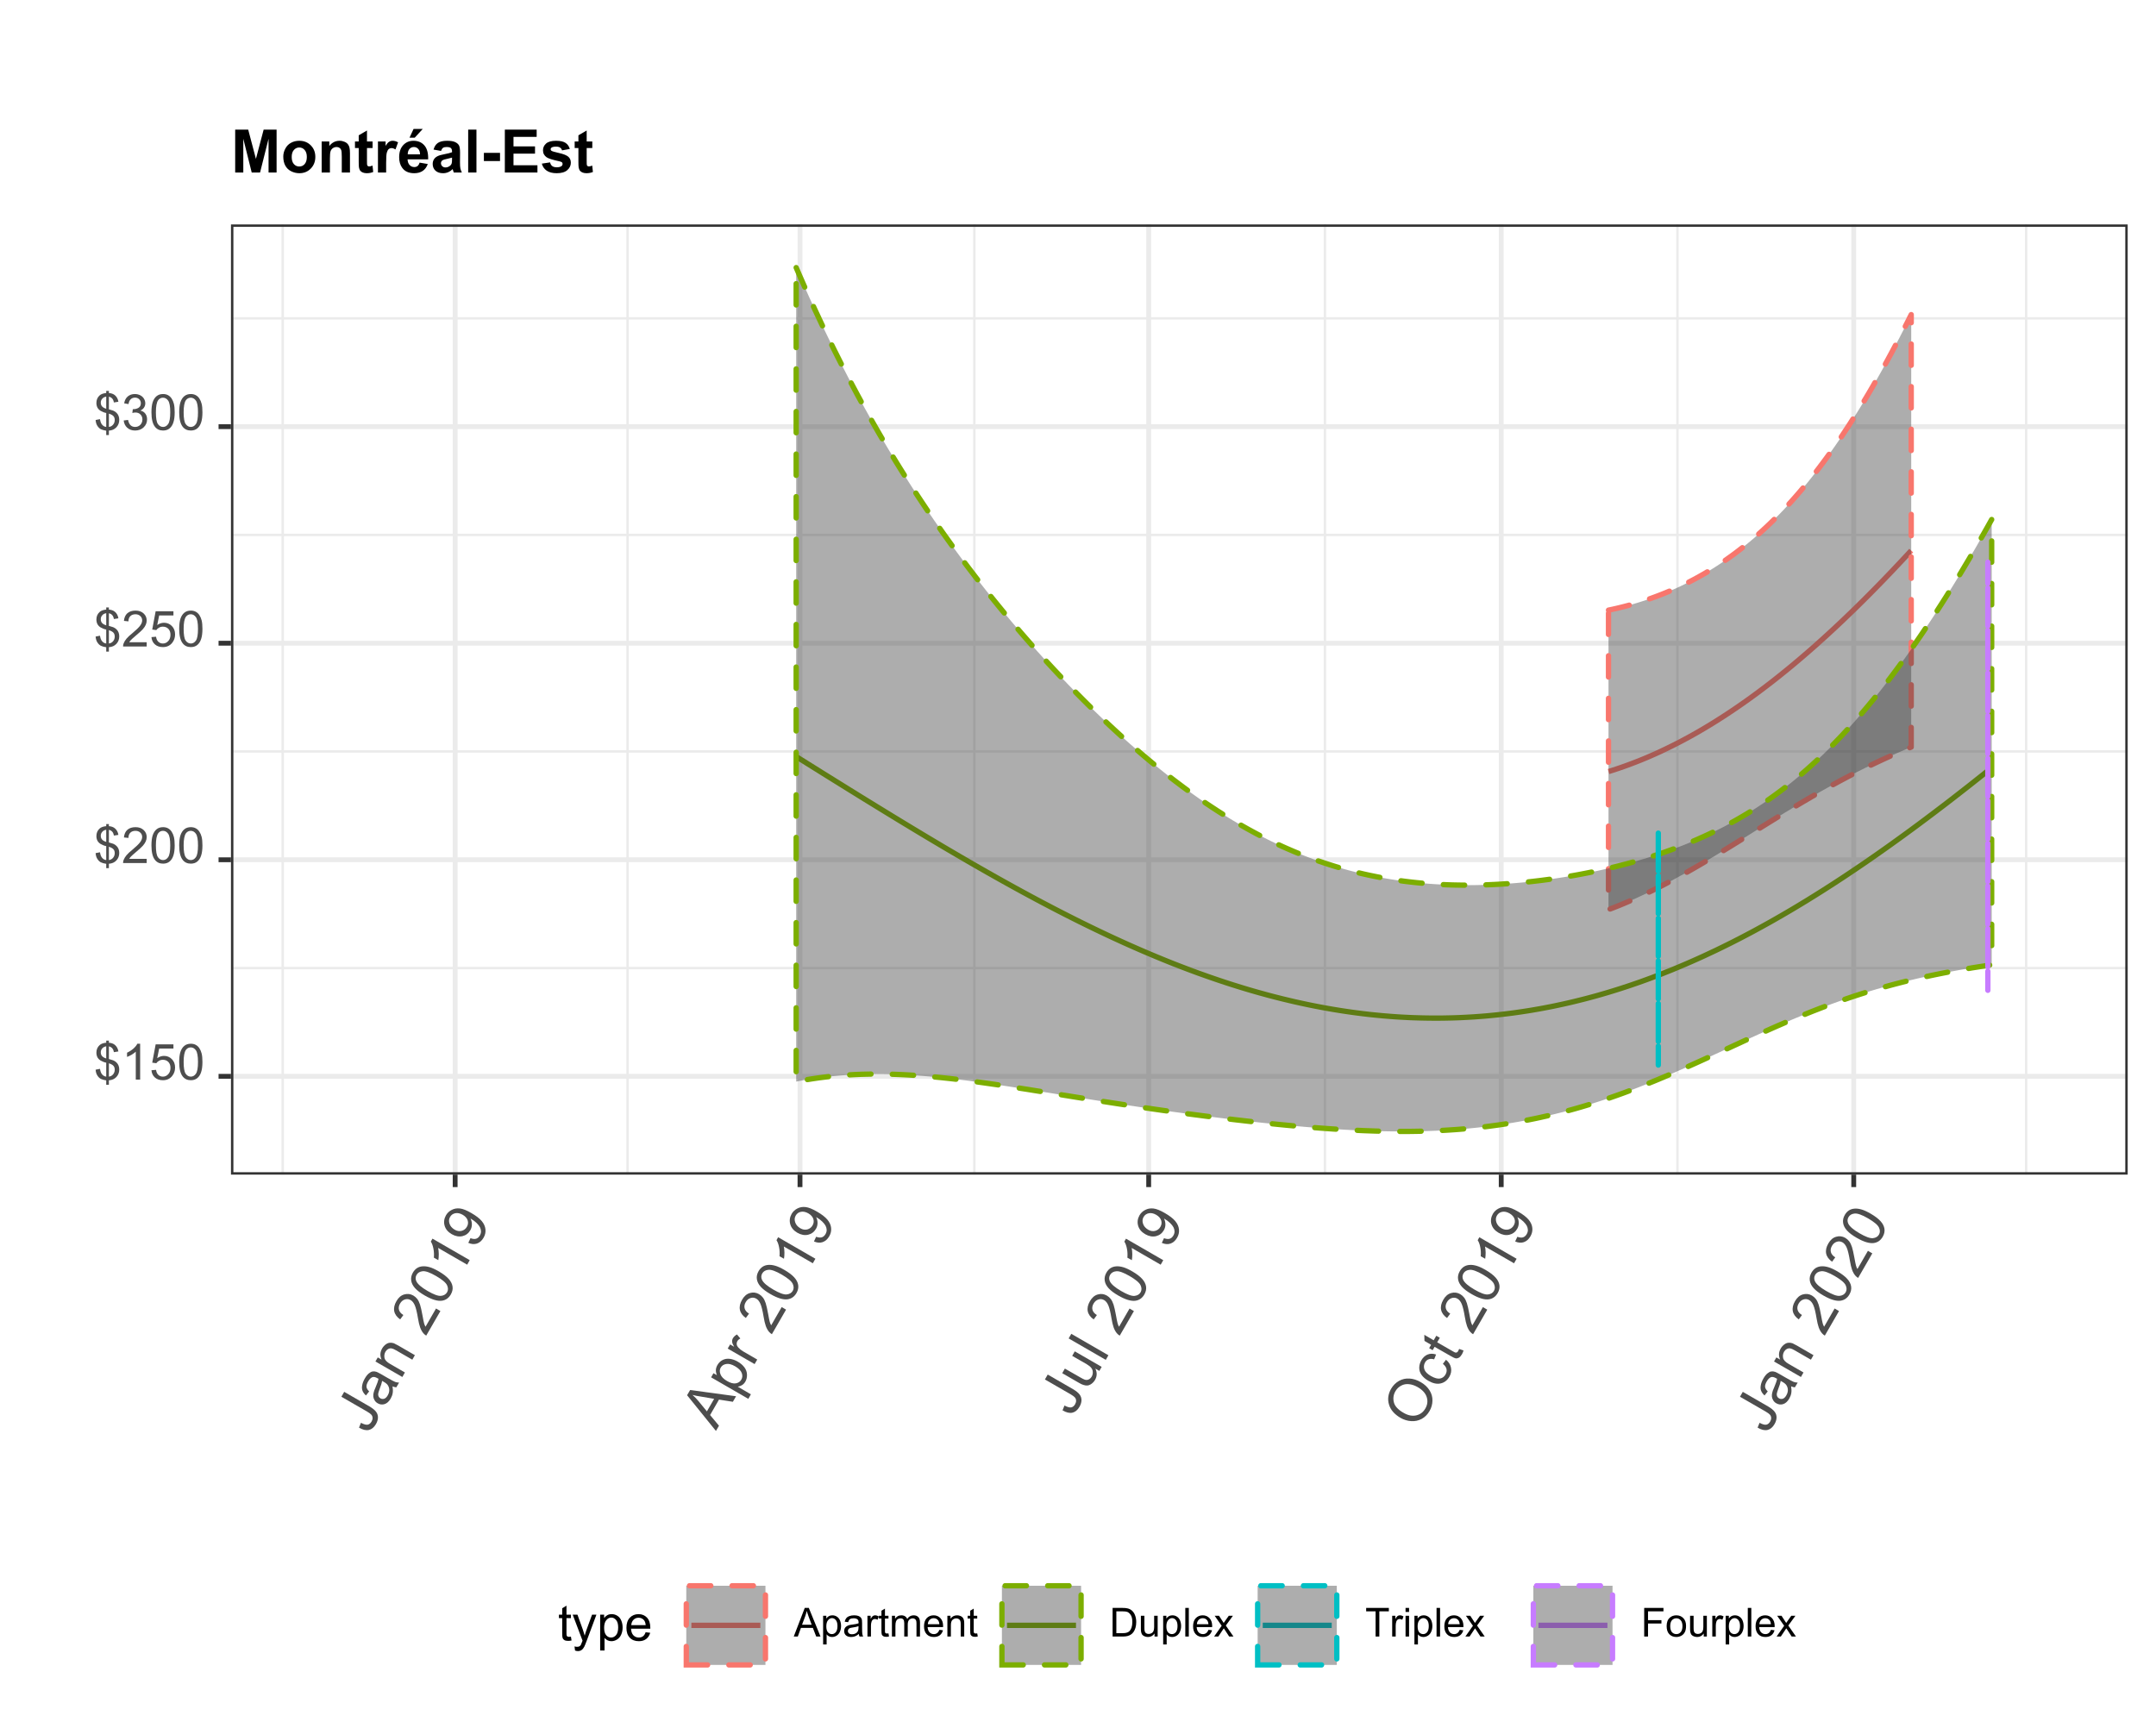 <?xml version="1.0" encoding="UTF-8"?>
<svg xmlns="http://www.w3.org/2000/svg" xmlns:xlink="http://www.w3.org/1999/xlink" width="432pt" height="345pt" viewBox="0 0 432 345" version="1.1">
<defs>
<g>
<symbol overflow="visible" id="glyph0-0">
<path style="stroke:none;" d="M 1.25 0 L 1.25 -6.25 L 6.25 -6.25 L 6.25 0 Z M 1.406 -0.156 L 6.094 -0.156 L 6.094 -6.094 L 1.406 -6.094 Z M 1.406 -0.156 "/>
</symbol>
<symbol overflow="visible" id="glyph0-1">
<path style="stroke:none;" d="M 2.484 1.031 L 2.484 0.156 C 2.047 0.094 1.688 -0.004 1.406 -0.141 C 1.133 -0.285 0.898 -0.516 0.703 -0.828 C 0.504 -1.141 0.391 -1.523 0.359 -1.984 L 1.234 -2.156 C 1.305 -1.688 1.43 -1.336 1.609 -1.109 C 1.848 -0.797 2.141 -0.625 2.484 -0.594 L 2.484 -3.391 C 2.129 -3.453 1.758 -3.594 1.375 -3.812 C 1.102 -3.969 0.891 -4.18 0.734 -4.453 C 0.586 -4.734 0.516 -5.051 0.516 -5.406 C 0.516 -6.031 0.734 -6.535 1.172 -6.922 C 1.461 -7.18 1.898 -7.336 2.484 -7.391 L 2.484 -7.812 L 3.016 -7.812 L 3.016 -7.391 C 3.523 -7.348 3.926 -7.203 4.219 -6.953 C 4.602 -6.629 4.836 -6.191 4.922 -5.641 L 4.016 -5.5 C 3.961 -5.844 3.852 -6.102 3.688 -6.281 C 3.52 -6.469 3.297 -6.594 3.016 -6.656 L 3.016 -4.125 C 3.453 -4.008 3.742 -3.922 3.891 -3.859 C 4.16 -3.742 4.379 -3.598 4.547 -3.422 C 4.723 -3.254 4.859 -3.051 4.953 -2.812 C 5.047 -2.57 5.094 -2.312 5.094 -2.031 C 5.094 -1.426 4.898 -0.922 4.516 -0.516 C 4.129 -0.109 3.629 0.109 3.016 0.141 L 3.016 1.031 Z M 2.484 -6.672 C 2.148 -6.617 1.883 -6.477 1.688 -6.25 C 1.488 -6.031 1.391 -5.77 1.391 -5.469 C 1.391 -5.164 1.473 -4.914 1.641 -4.719 C 1.805 -4.52 2.086 -4.359 2.484 -4.234 Z M 3.016 -0.594 C 3.348 -0.633 3.625 -0.781 3.844 -1.031 C 4.07 -1.289 4.188 -1.609 4.188 -1.984 C 4.188 -2.297 4.109 -2.547 3.953 -2.734 C 3.797 -2.93 3.484 -3.109 3.016 -3.266 Z M 3.016 -0.594 "/>
</symbol>
<symbol overflow="visible" id="glyph0-2">
<path style="stroke:none;" d="M 3.719 0 L 2.844 0 L 2.844 -5.594 C 2.633 -5.395 2.359 -5.191 2.016 -4.984 C 1.672 -4.785 1.363 -4.641 1.094 -4.547 L 1.094 -5.391 C 1.582 -5.617 2.008 -5.895 2.375 -6.219 C 2.75 -6.551 3.008 -6.875 3.156 -7.188 L 3.719 -7.188 Z M 3.719 0 "/>
</symbol>
<symbol overflow="visible" id="glyph0-3">
<path style="stroke:none;" d="M 0.422 -1.875 L 1.344 -1.953 C 1.406 -1.504 1.562 -1.164 1.812 -0.938 C 2.062 -0.707 2.363 -0.594 2.719 -0.594 C 3.133 -0.594 3.488 -0.754 3.781 -1.078 C 4.082 -1.398 4.234 -1.82 4.234 -2.344 C 4.234 -2.844 4.094 -3.238 3.812 -3.531 C 3.531 -3.82 3.16 -3.969 2.703 -3.969 C 2.422 -3.969 2.164 -3.898 1.938 -3.766 C 1.707 -3.641 1.523 -3.477 1.391 -3.281 L 0.578 -3.391 L 1.266 -7.062 L 4.828 -7.062 L 4.828 -6.219 L 1.969 -6.219 L 1.578 -4.297 C 2.016 -4.598 2.469 -4.75 2.938 -4.75 C 3.562 -4.75 4.086 -4.531 4.516 -4.094 C 4.941 -3.664 5.156 -3.109 5.156 -2.422 C 5.156 -1.773 4.969 -1.219 4.594 -0.75 C 4.133 -0.164 3.508 0.125 2.719 0.125 C 2.062 0.125 1.523 -0.055 1.109 -0.422 C 0.703 -0.785 0.473 -1.27 0.422 -1.875 Z M 0.422 -1.875 "/>
</symbol>
<symbol overflow="visible" id="glyph0-4">
<path style="stroke:none;" d="M 0.422 -3.531 C 0.422 -4.375 0.504 -5.051 0.672 -5.562 C 0.848 -6.082 1.109 -6.484 1.453 -6.766 C 1.797 -7.047 2.227 -7.188 2.75 -7.188 C 3.133 -7.188 3.469 -7.109 3.75 -6.953 C 4.039 -6.797 4.281 -6.57 4.469 -6.281 C 4.664 -5.988 4.816 -5.633 4.922 -5.219 C 5.023 -4.801 5.078 -4.238 5.078 -3.531 C 5.078 -2.688 4.988 -2.004 4.812 -1.484 C 4.645 -0.973 4.391 -0.578 4.047 -0.297 C 3.703 -0.016 3.27 0.125 2.75 0.125 C 2.062 0.125 1.52 -0.125 1.125 -0.625 C 0.656 -1.219 0.422 -2.188 0.422 -3.531 Z M 1.312 -3.531 C 1.312 -2.352 1.445 -1.566 1.719 -1.172 C 2 -0.785 2.344 -0.594 2.75 -0.594 C 3.156 -0.594 3.492 -0.785 3.766 -1.172 C 4.047 -1.566 4.188 -2.352 4.188 -3.531 C 4.188 -4.707 4.047 -5.488 3.766 -5.875 C 3.492 -6.258 3.148 -6.453 2.734 -6.453 C 2.336 -6.453 2.016 -6.285 1.766 -5.953 C 1.461 -5.516 1.312 -4.707 1.312 -3.531 Z M 1.312 -3.531 "/>
</symbol>
<symbol overflow="visible" id="glyph0-5">
<path style="stroke:none;" d="M 5.031 -0.844 L 5.031 0 L 0.297 0 C 0.297 -0.207 0.332 -0.41 0.406 -0.609 C 0.531 -0.93 0.723 -1.25 0.984 -1.562 C 1.242 -1.875 1.629 -2.234 2.141 -2.641 C 2.91 -3.285 3.43 -3.789 3.703 -4.156 C 3.984 -4.531 4.125 -4.883 4.125 -5.219 C 4.125 -5.57 4 -5.863 3.75 -6.094 C 3.5 -6.332 3.176 -6.453 2.781 -6.453 C 2.352 -6.453 2.008 -6.328 1.75 -6.078 C 1.5 -5.828 1.375 -5.477 1.375 -5.031 L 0.469 -5.125 C 0.531 -5.789 0.758 -6.301 1.156 -6.656 C 1.562 -7.008 2.109 -7.188 2.797 -7.188 C 3.484 -7.188 4.023 -6.992 4.422 -6.609 C 4.828 -6.234 5.031 -5.766 5.031 -5.203 C 5.031 -4.91 4.969 -4.625 4.844 -4.344 C 4.727 -4.07 4.535 -3.781 4.266 -3.469 C 3.992 -3.164 3.539 -2.75 2.906 -2.219 C 2.383 -1.781 2.047 -1.477 1.891 -1.312 C 1.742 -1.156 1.625 -1 1.531 -0.844 Z M 5.031 -0.844 "/>
</symbol>
<symbol overflow="visible" id="glyph0-6">
<path style="stroke:none;" d="M 0.422 -1.891 L 1.297 -2 C 1.398 -1.508 1.57 -1.148 1.812 -0.922 C 2.051 -0.703 2.348 -0.594 2.703 -0.594 C 3.117 -0.594 3.469 -0.734 3.75 -1.016 C 4.031 -1.305 4.172 -1.664 4.172 -2.094 C 4.172 -2.5 4.039 -2.832 3.781 -3.094 C 3.52 -3.352 3.188 -3.484 2.781 -3.484 C 2.613 -3.484 2.406 -3.453 2.156 -3.391 L 2.25 -4.156 C 2.312 -4.156 2.359 -4.156 2.391 -4.156 C 2.766 -4.156 3.102 -4.25 3.406 -4.438 C 3.707 -4.633 3.859 -4.938 3.859 -5.344 C 3.859 -5.664 3.75 -5.93 3.531 -6.141 C 3.312 -6.359 3.031 -6.469 2.688 -6.469 C 2.344 -6.469 2.055 -6.359 1.828 -6.141 C 1.598 -5.93 1.453 -5.609 1.391 -5.172 L 0.516 -5.328 C 0.617 -5.922 0.859 -6.379 1.234 -6.703 C 1.617 -7.023 2.094 -7.188 2.656 -7.188 C 3.051 -7.188 3.41 -7.102 3.734 -6.938 C 4.066 -6.77 4.316 -6.539 4.484 -6.25 C 4.66 -5.957 4.75 -5.648 4.75 -5.328 C 4.75 -5.016 4.664 -4.734 4.5 -4.484 C 4.344 -4.234 4.098 -4.031 3.766 -3.875 C 4.191 -3.781 4.52 -3.578 4.75 -3.266 C 4.988 -2.961 5.109 -2.578 5.109 -2.109 C 5.109 -1.484 4.879 -0.953 4.422 -0.516 C 3.961 -0.086 3.391 0.125 2.703 0.125 C 2.066 0.125 1.539 -0.062 1.125 -0.438 C 0.719 -0.812 0.484 -1.297 0.422 -1.891 Z M 0.422 -1.891 "/>
</symbol>
<symbol overflow="visible" id="glyph0-7">
<path style="stroke:none;" d="M 2.578 -0.781 L 2.703 -0.016 C 2.453 0.035 2.234 0.062 2.047 0.062 C 1.723 0.062 1.473 0.016 1.297 -0.078 C 1.117 -0.18 0.992 -0.316 0.922 -0.484 C 0.859 -0.648 0.828 -0.992 0.828 -1.516 L 0.828 -4.5 L 0.172 -4.5 L 0.172 -5.188 L 0.828 -5.188 L 0.828 -6.469 L 1.688 -7 L 1.688 -5.188 L 2.578 -5.188 L 2.578 -4.5 L 1.688 -4.5 L 1.688 -1.469 C 1.688 -1.219 1.703 -1.055 1.734 -0.984 C 1.766 -0.91 1.816 -0.852 1.891 -0.812 C 1.961 -0.77 2.062 -0.75 2.188 -0.75 C 2.289 -0.75 2.422 -0.758 2.578 -0.781 Z M 2.578 -0.781 "/>
</symbol>
<symbol overflow="visible" id="glyph0-8">
<path style="stroke:none;" d="M 0.625 2 L 0.516 1.172 C 0.711 1.223 0.883 1.25 1.031 1.25 C 1.219 1.25 1.367 1.219 1.484 1.156 C 1.609 1.094 1.707 1 1.781 0.875 C 1.832 0.789 1.922 0.57 2.047 0.219 C 2.066 0.176 2.094 0.109 2.125 0.016 L 0.156 -5.188 L 1.109 -5.188 L 2.188 -2.188 C 2.32 -1.801 2.445 -1.398 2.562 -0.984 C 2.664 -1.391 2.785 -1.781 2.922 -2.156 L 4.031 -5.188 L 4.906 -5.188 L 2.938 0.094 C 2.727 0.656 2.566 1.047 2.453 1.266 C 2.297 1.555 2.113 1.77 1.906 1.906 C 1.707 2.039 1.469 2.109 1.188 2.109 C 1.02 2.109 0.832 2.07 0.625 2 Z M 0.625 2 "/>
</symbol>
<symbol overflow="visible" id="glyph0-9">
<path style="stroke:none;" d="M 0.656 1.984 L 0.656 -5.188 L 1.453 -5.188 L 1.453 -4.516 C 1.648 -4.773 1.863 -4.969 2.094 -5.094 C 2.332 -5.227 2.625 -5.297 2.969 -5.297 C 3.406 -5.297 3.789 -5.18 4.125 -4.953 C 4.469 -4.734 4.723 -4.414 4.891 -4 C 5.066 -3.582 5.156 -3.125 5.156 -2.625 C 5.156 -2.102 5.062 -1.629 4.875 -1.203 C 4.688 -0.773 4.41 -0.445 4.047 -0.219 C 3.68 0.008 3.301 0.125 2.906 0.125 C 2.613 0.125 2.348 0.062 2.109 -0.062 C 1.879 -0.188 1.688 -0.344 1.531 -0.531 L 1.531 1.984 Z M 1.453 -2.562 C 1.453 -1.895 1.586 -1.398 1.859 -1.078 C 2.129 -0.766 2.457 -0.609 2.844 -0.609 C 3.227 -0.609 3.562 -0.77 3.844 -1.094 C 4.125 -1.426 4.266 -1.941 4.266 -2.641 C 4.266 -3.297 4.129 -3.785 3.859 -4.109 C 3.586 -4.441 3.258 -4.609 2.875 -4.609 C 2.5 -4.609 2.164 -4.43 1.875 -4.078 C 1.594 -3.734 1.453 -3.227 1.453 -2.562 Z M 1.453 -2.562 "/>
</symbol>
<symbol overflow="visible" id="glyph0-10">
<path style="stroke:none;" d="M 4.203 -1.672 L 5.125 -1.562 C 4.977 -1.031 4.707 -0.613 4.312 -0.312 C 3.926 -0.02 3.438 0.125 2.844 0.125 C 2.082 0.125 1.477 -0.109 1.031 -0.578 C 0.582 -1.047 0.359 -1.703 0.359 -2.547 C 0.359 -3.422 0.582 -4.098 1.031 -4.578 C 1.488 -5.055 2.07 -5.297 2.781 -5.297 C 3.477 -5.297 4.047 -5.062 4.484 -4.594 C 4.922 -4.125 5.141 -3.461 5.141 -2.609 C 5.141 -2.555 5.141 -2.477 5.141 -2.375 L 1.281 -2.375 C 1.312 -1.801 1.469 -1.363 1.75 -1.062 C 2.039 -0.758 2.406 -0.609 2.844 -0.609 C 3.164 -0.609 3.441 -0.691 3.672 -0.859 C 3.898 -1.023 4.078 -1.297 4.203 -1.672 Z M 1.328 -3.094 L 4.219 -3.094 C 4.176 -3.531 4.066 -3.859 3.891 -4.078 C 3.609 -4.41 3.242 -4.578 2.797 -4.578 C 2.391 -4.578 2.051 -4.441 1.781 -4.172 C 1.508 -3.898 1.359 -3.539 1.328 -3.094 Z M 1.328 -3.094 "/>
</symbol>
<symbol overflow="visible" id="glyph1-0">
<path style="stroke:none;" d="M 0.75 -1.297 L -5.75 -5.047 L -2.75 -10.25 L 3.75 -6.5 Z M 0.688 -1.562 L 3.5 -6.422 L -2.672 -9.984 L -5.484 -5.125 Z M 0.688 -1.562 "/>
</symbol>
<symbol overflow="visible" id="glyph1-1">
<path style="stroke:none;" d="M -1.938 -1.516 L -1.547 -2.484 C -0.961 -2.172 -0.508 -2.047 -0.188 -2.109 C 0.125 -2.18 0.379 -2.391 0.578 -2.734 C 0.723 -2.984 0.789 -3.227 0.781 -3.469 C 0.77 -3.719 0.688 -3.93 0.531 -4.109 C 0.375 -4.285 0.082 -4.5 -0.344 -4.75 L -5.469 -7.703 L -4.906 -8.688 L 0.156 -5.766 C 0.781 -5.398 1.223 -5.039 1.484 -4.688 C 1.742 -4.344 1.867 -3.957 1.859 -3.531 C 1.848 -3.102 1.711 -2.664 1.453 -2.219 C 1.078 -1.57 0.602 -1.18 0.031 -1.047 C -0.539 -0.922 -1.195 -1.078 -1.938 -1.516 Z M -1.938 -1.516 "/>
</symbol>
<symbol overflow="visible" id="glyph1-2">
<path style="stroke:none;" d="M 1.781 -4.594 C 1.863 -4.082 1.875 -3.633 1.812 -3.25 C 1.75 -2.875 1.613 -2.504 1.406 -2.141 C 1.062 -1.547 0.648 -1.176 0.172 -1.031 C -0.297 -0.883 -0.754 -0.941 -1.203 -1.203 C -1.461 -1.348 -1.664 -1.547 -1.812 -1.797 C -1.969 -2.047 -2.055 -2.305 -2.078 -2.578 C -2.098 -2.848 -2.066 -3.125 -1.984 -3.406 C -1.941 -3.613 -1.832 -3.91 -1.656 -4.297 C -1.32 -5.078 -1.113 -5.68 -1.031 -6.109 C -1.156 -6.18 -1.234 -6.223 -1.266 -6.234 C -1.641 -6.453 -1.957 -6.523 -2.219 -6.453 C -2.551 -6.328 -2.848 -6.035 -3.109 -5.578 C -3.359 -5.148 -3.469 -4.785 -3.438 -4.484 C -3.406 -4.191 -3.227 -3.891 -2.906 -3.578 L -3.547 -2.766 C -3.879 -3.066 -4.109 -3.379 -4.234 -3.703 C -4.359 -4.023 -4.379 -4.395 -4.297 -4.812 C -4.223 -5.238 -4.051 -5.688 -3.781 -6.156 C -3.52 -6.613 -3.254 -6.953 -2.984 -7.172 C -2.711 -7.398 -2.457 -7.535 -2.219 -7.578 C -1.977 -7.617 -1.711 -7.594 -1.422 -7.5 C -1.254 -7.438 -0.969 -7.289 -0.562 -7.062 L 0.656 -6.359 C 1.508 -5.867 2.055 -5.578 2.297 -5.484 C 2.547 -5.398 2.812 -5.352 3.094 -5.344 L 2.531 -4.391 C 2.289 -4.41 2.039 -4.477 1.781 -4.594 Z M -0.312 -5.688 C -0.375 -5.281 -0.547 -4.719 -0.828 -4 C -0.984 -3.582 -1.07 -3.281 -1.094 -3.094 C -1.113 -2.906 -1.086 -2.734 -1.016 -2.578 C -0.941 -2.422 -0.828 -2.297 -0.672 -2.203 C -0.422 -2.055 -0.16 -2.023 0.109 -2.109 C 0.379 -2.203 0.613 -2.426 0.812 -2.781 C 1.02 -3.133 1.125 -3.488 1.125 -3.844 C 1.125 -4.207 1.023 -4.535 0.828 -4.828 C 0.691 -5.047 0.422 -5.27 0.016 -5.5 Z M -0.312 -5.688 "/>
</symbol>
<symbol overflow="visible" id="glyph1-3">
<path style="stroke:none;" d="M 0.406 -0.688 L -4.984 -3.797 L -4.516 -4.609 L -3.75 -4.172 C -4.102 -4.91 -4.066 -5.656 -3.641 -6.406 C -3.453 -6.727 -3.219 -6.992 -2.938 -7.203 C -2.664 -7.41 -2.395 -7.523 -2.125 -7.547 C -1.863 -7.578 -1.586 -7.547 -1.297 -7.453 C -1.117 -7.379 -0.816 -7.223 -0.391 -6.984 L 2.922 -5.062 L 2.406 -4.156 L -0.875 -6.047 C -1.25 -6.266 -1.547 -6.391 -1.766 -6.422 C -1.992 -6.453 -2.211 -6.41 -2.422 -6.297 C -2.641 -6.18 -2.82 -6.004 -2.969 -5.766 C -3.188 -5.379 -3.254 -4.969 -3.172 -4.531 C -3.098 -4.102 -2.719 -3.691 -2.031 -3.297 L 0.922 -1.594 Z M 0.406 -0.688 "/>
</symbol>
<symbol overflow="visible" id="glyph1-4">
<path style="stroke:none;" d=""/>
</symbol>
<symbol overflow="visible" id="glyph1-5">
<path style="stroke:none;" d="M 2.156 -5.75 L 3.031 -5.234 L 0.188 -0.312 C -0.031 -0.438 -0.223 -0.598 -0.391 -0.797 C -0.648 -1.109 -0.863 -1.492 -1.031 -1.953 C -1.195 -2.422 -1.344 -3.039 -1.469 -3.812 C -1.664 -5.008 -1.875 -5.863 -2.094 -6.375 C -2.312 -6.883 -2.594 -7.238 -2.938 -7.438 C -3.301 -7.645 -3.68 -7.688 -4.078 -7.562 C -4.484 -7.438 -4.805 -7.164 -5.047 -6.75 C -5.305 -6.312 -5.379 -5.883 -5.266 -5.469 C -5.148 -5.062 -4.859 -4.719 -4.391 -4.438 L -5.031 -3.562 C -5.695 -4.031 -6.094 -4.578 -6.219 -5.203 C -6.344 -5.836 -6.195 -6.508 -5.781 -7.219 C -5.375 -7.938 -4.852 -8.383 -4.219 -8.562 C -3.582 -8.75 -2.973 -8.676 -2.391 -8.344 C -2.086 -8.164 -1.828 -7.938 -1.609 -7.656 C -1.391 -7.375 -1.203 -6.992 -1.047 -6.516 C -0.898 -6.047 -0.738 -5.332 -0.562 -4.375 C -0.414 -3.551 -0.305 -3.016 -0.234 -2.766 C -0.16 -2.516 -0.066 -2.289 0.047 -2.094 Z M 2.156 -5.75 "/>
</symbol>
<symbol overflow="visible" id="glyph1-6">
<path style="stroke:none;" d="M -3.422 -2.562 C -4.305 -3.07 -4.961 -3.566 -5.391 -4.047 C -5.828 -4.535 -6.082 -5.039 -6.156 -5.562 C -6.238 -6.094 -6.125 -6.629 -5.812 -7.172 C -5.582 -7.566 -5.301 -7.867 -4.969 -8.078 C -4.633 -8.285 -4.258 -8.398 -3.844 -8.422 C -3.426 -8.453 -2.969 -8.395 -2.469 -8.25 C -1.977 -8.113 -1.363 -7.832 -0.625 -7.406 C 0.25 -6.895 0.906 -6.395 1.344 -5.906 C 1.781 -5.426 2.039 -4.922 2.125 -4.391 C 2.207 -3.867 2.094 -3.332 1.781 -2.781 C 1.363 -2.062 0.773 -1.645 0.016 -1.531 C -0.867 -1.406 -2.016 -1.75 -3.422 -2.562 Z M -2.875 -3.484 C -1.656 -2.773 -0.758 -2.445 -0.188 -2.5 C 0.383 -2.562 0.789 -2.801 1.031 -3.219 C 1.27 -3.633 1.27 -4.102 1.031 -4.625 C 0.789 -5.145 0.062 -5.758 -1.156 -6.469 C -2.375 -7.176 -3.27 -7.5 -3.844 -7.438 C -4.414 -7.383 -4.828 -7.145 -5.078 -6.719 C -5.316 -6.301 -5.332 -5.867 -5.125 -5.422 C -4.844 -4.836 -4.094 -4.191 -2.875 -3.484 Z M -2.875 -3.484 "/>
</symbol>
<symbol overflow="visible" id="glyph1-7">
<path style="stroke:none;" d="M 2.234 -3.875 L 1.719 -2.969 L -4.094 -6.328 C -4.02 -5.984 -3.977 -5.57 -3.969 -5.094 C -3.969 -4.613 -4 -4.207 -4.062 -3.875 L -4.953 -4.375 C -4.898 -5.02 -4.93 -5.629 -5.047 -6.203 C -5.16 -6.785 -5.332 -7.25 -5.562 -7.594 L -5.234 -8.188 Z M 2.234 -3.875 "/>
</symbol>
<symbol overflow="visible" id="glyph1-8">
<path style="stroke:none;" d="M -1.391 -1.562 L -0.953 -2.5 C -0.492 -2.332 -0.113 -2.297 0.188 -2.391 C 0.488 -2.492 0.734 -2.707 0.922 -3.031 C 1.086 -3.312 1.164 -3.598 1.156 -3.891 C 1.145 -4.18 1.07 -4.453 0.938 -4.703 C 0.801 -4.961 0.578 -5.242 0.266 -5.547 C -0.047 -5.848 -0.391 -6.109 -0.766 -6.328 C -0.816 -6.348 -0.879 -6.383 -0.953 -6.438 C -0.773 -6.094 -0.68 -5.707 -0.672 -5.281 C -0.672 -4.852 -0.773 -4.457 -0.984 -4.094 C -1.348 -3.469 -1.875 -3.07 -2.562 -2.906 C -3.258 -2.75 -3.973 -2.879 -4.703 -3.297 C -5.461 -3.734 -5.941 -4.305 -6.141 -5.016 C -6.336 -5.723 -6.242 -6.414 -5.859 -7.094 C -5.586 -7.562 -5.203 -7.922 -4.703 -8.172 C -4.211 -8.43 -3.664 -8.523 -3.062 -8.453 C -2.457 -8.379 -1.703 -8.078 -0.797 -7.547 C 0.148 -7.004 0.848 -6.469 1.297 -5.938 C 1.742 -5.406 1.992 -4.848 2.047 -4.266 C 2.109 -3.691 1.984 -3.133 1.672 -2.594 C 1.328 -2 0.883 -1.609 0.344 -1.422 C -0.188 -1.242 -0.766 -1.289 -1.391 -1.562 Z M -2.516 -7.188 C -3.047 -7.488 -3.539 -7.594 -4 -7.5 C -4.469 -7.406 -4.816 -7.156 -5.047 -6.75 C -5.285 -6.344 -5.32 -5.895 -5.156 -5.406 C -5 -4.914 -4.656 -4.516 -4.125 -4.203 C -3.656 -3.93 -3.188 -3.852 -2.719 -3.969 C -2.258 -4.094 -1.91 -4.363 -1.672 -4.781 C -1.43 -5.195 -1.379 -5.625 -1.516 -6.062 C -1.66 -6.508 -1.992 -6.883 -2.516 -7.188 Z M -2.516 -7.188 "/>
</symbol>
<symbol overflow="visible" id="glyph1-9">
<path style="stroke:none;" d="M -0.016 0.016 L -5.797 -7.141 L -5.188 -8.188 L 4.016 -6.938 L 3.375 -5.828 L 0.594 -6.266 L -1.188 -3.172 L 0.594 -1.031 Z M -1.828 -3.906 L -0.375 -6.422 L -2.859 -6.844 C -3.629 -6.957 -4.25 -7.078 -4.719 -7.203 C -4.289 -6.828 -3.895 -6.422 -3.531 -5.984 Z M -1.828 -3.906 "/>
</symbol>
<symbol overflow="visible" id="glyph1-10">
<path style="stroke:none;" d="M 2.469 0.516 L -4.984 -3.797 L -4.516 -4.625 L -3.828 -4.234 C -3.973 -4.586 -4.039 -4.926 -4.031 -5.25 C -4.02 -5.582 -3.914 -5.922 -3.719 -6.266 C -3.445 -6.734 -3.094 -7.07 -2.656 -7.281 C -2.219 -7.5 -1.734 -7.57 -1.203 -7.5 C -0.672 -7.426 -0.148 -7.238 0.359 -6.938 C 0.91 -6.625 1.352 -6.242 1.688 -5.797 C 2.02 -5.348 2.191 -4.863 2.203 -4.344 C 2.223 -3.82 2.113 -3.352 1.875 -2.938 C 1.695 -2.633 1.473 -2.398 1.203 -2.234 C 0.93 -2.066 0.648 -1.961 0.359 -1.922 L 2.984 -0.391 Z M -1.797 -3.062 C -1.098 -2.656 -0.504 -2.5 -0.016 -2.594 C 0.473 -2.688 0.832 -2.93 1.062 -3.328 C 1.301 -3.734 1.332 -4.176 1.156 -4.656 C 0.977 -5.145 0.531 -5.598 -0.188 -6.016 C -0.875 -6.41 -1.469 -6.562 -1.969 -6.469 C -2.469 -6.383 -2.832 -6.145 -3.062 -5.75 C -3.289 -5.363 -3.305 -4.914 -3.109 -4.406 C -2.922 -3.906 -2.484 -3.457 -1.797 -3.062 Z M -1.797 -3.062 "/>
</symbol>
<symbol overflow="visible" id="glyph1-11">
<path style="stroke:none;" d="M 0.391 -0.672 L -5 -3.781 L -4.516 -4.609 L -3.703 -4.141 C -3.961 -4.566 -4.098 -4.906 -4.109 -5.156 C -4.129 -5.406 -4.078 -5.641 -3.953 -5.859 C -3.773 -6.16 -3.504 -6.41 -3.141 -6.609 L -2.469 -5.812 C -2.738 -5.664 -2.938 -5.484 -3.062 -5.266 C -3.176 -5.055 -3.219 -4.836 -3.188 -4.609 C -3.156 -4.391 -3.051 -4.188 -2.875 -4 C -2.602 -3.695 -2.281 -3.438 -1.906 -3.219 L 0.922 -1.578 Z M 0.391 -0.672 "/>
</symbol>
<symbol overflow="visible" id="glyph1-12">
<path style="stroke:none;" d="M 2.438 -4.219 L 1.641 -4.688 C 2.016 -3.895 1.992 -3.141 1.578 -2.422 C 1.391 -2.109 1.156 -1.848 0.875 -1.641 C 0.594 -1.441 0.32 -1.328 0.062 -1.297 C -0.195 -1.273 -0.477 -1.316 -0.781 -1.422 C -0.977 -1.473 -1.273 -1.613 -1.672 -1.844 L -5 -3.766 L -4.469 -4.688 L -1.469 -2.969 C -1 -2.695 -0.672 -2.531 -0.484 -2.469 C -0.211 -2.383 0.039 -2.395 0.281 -2.5 C 0.531 -2.602 0.738 -2.797 0.906 -3.078 C 1.062 -3.348 1.133 -3.641 1.125 -3.953 C 1.125 -4.273 1.031 -4.555 0.844 -4.797 C 0.664 -5.047 0.348 -5.305 -0.109 -5.578 L -3 -7.234 L -2.484 -8.141 L 2.906 -5.031 Z M 2.438 -4.219 "/>
</symbol>
<symbol overflow="visible" id="glyph1-13">
<path style="stroke:none;" d="M 0.391 -0.656 L -7.047 -4.953 L -6.516 -5.875 L 0.922 -1.578 Z M 0.391 -0.656 "/>
</symbol>
<symbol overflow="visible" id="glyph1-14">
<path style="stroke:none;" d="M -3.328 -2.594 C -4.566 -3.312 -5.344 -4.203 -5.656 -5.266 C -5.977 -6.328 -5.836 -7.383 -5.234 -8.438 C -4.828 -9.125 -4.301 -9.648 -3.656 -10.016 C -3.008 -10.379 -2.305 -10.535 -1.547 -10.484 C -0.797 -10.441 -0.047 -10.203 0.703 -9.766 C 1.453 -9.336 2.035 -8.797 2.453 -8.141 C 2.867 -7.492 3.066 -6.801 3.047 -6.062 C 3.035 -5.32 2.844 -4.629 2.469 -3.984 C 2.062 -3.273 1.531 -2.742 0.875 -2.391 C 0.219 -2.047 -0.477 -1.898 -1.219 -1.953 C -1.969 -2.004 -2.672 -2.219 -3.328 -2.594 Z M -2.734 -3.609 C -1.836 -3.086 -0.988 -2.922 -0.188 -3.109 C 0.602 -3.297 1.207 -3.754 1.625 -4.484 C 2.051 -5.223 2.145 -5.977 1.906 -6.75 C 1.664 -7.531 1.062 -8.203 0.094 -8.766 C -0.508 -9.109 -1.094 -9.305 -1.656 -9.359 C -2.227 -9.422 -2.75 -9.32 -3.219 -9.062 C -3.695 -8.812 -4.078 -8.445 -4.359 -7.969 C -4.766 -7.27 -4.875 -6.531 -4.688 -5.75 C -4.508 -4.969 -3.859 -4.254 -2.734 -3.609 Z M -2.734 -3.609 "/>
</symbol>
<symbol overflow="visible" id="glyph1-15">
<path style="stroke:none;" d="M 0.469 -5.344 L 1.094 -6.172 C 1.645 -5.723 1.977 -5.191 2.094 -4.578 C 2.219 -3.961 2.113 -3.363 1.781 -2.781 C 1.352 -2.039 0.766 -1.586 0.016 -1.422 C -0.723 -1.254 -1.539 -1.43 -2.438 -1.953 C -3.02 -2.285 -3.473 -2.676 -3.797 -3.125 C -4.117 -3.57 -4.273 -4.055 -4.266 -4.578 C -4.254 -5.098 -4.113 -5.594 -3.844 -6.062 C -3.508 -6.633 -3.086 -7.02 -2.578 -7.219 C -2.066 -7.426 -1.504 -7.426 -0.891 -7.219 L -1.281 -6.25 C -1.688 -6.375 -2.047 -6.379 -2.359 -6.266 C -2.672 -6.16 -2.914 -5.953 -3.094 -5.641 C -3.352 -5.18 -3.398 -4.711 -3.234 -4.234 C -3.078 -3.766 -2.641 -3.32 -1.922 -2.906 C -1.191 -2.488 -0.582 -2.32 -0.094 -2.406 C 0.383 -2.5 0.75 -2.77 1 -3.219 C 1.207 -3.582 1.273 -3.941 1.203 -4.297 C 1.129 -4.66 0.883 -5.008 0.469 -5.344 Z M 0.469 -5.344 "/>
</symbol>
<symbol overflow="visible" id="glyph1-16">
<path style="stroke:none;" d="M 0.734 -3.141 L 1.609 -2.828 C 1.516 -2.523 1.41 -2.273 1.297 -2.078 C 1.098 -1.742 0.895 -1.516 0.688 -1.391 C 0.477 -1.273 0.27 -1.227 0.062 -1.25 C -0.145 -1.281 -0.523 -1.457 -1.078 -1.781 L -4.188 -3.562 L -4.578 -2.891 L -5.281 -3.297 L -4.891 -3.969 L -6.219 -4.75 L -6.25 -5.969 L -4.375 -4.875 L -3.844 -5.781 L -3.141 -5.375 L -3.672 -4.469 L -0.516 -2.656 C -0.254 -2.5 -0.078 -2.414 0.016 -2.406 C 0.109 -2.395 0.195 -2.41 0.281 -2.453 C 0.375 -2.492 0.457 -2.582 0.531 -2.719 C 0.594 -2.832 0.66 -2.973 0.734 -3.141 Z M 0.734 -3.141 "/>
</symbol>
<symbol overflow="visible" id="glyph2-0">
<path style="stroke:none;" d="M 1 0 L 1 -5 L 5 -5 L 5 0 Z M 1.125 -0.125 L 4.875 -0.125 L 4.875 -4.875 L 1.125 -4.875 Z M 1.125 -0.125 "/>
</symbol>
<symbol overflow="visible" id="glyph2-1">
<path style="stroke:none;" d="M -0.016 0 L 2.188 -5.734 L 3 -5.734 L 5.344 0 L 4.484 0 L 3.812 -1.734 L 1.422 -1.734 L 0.797 0 Z M 1.641 -2.359 L 3.578 -2.359 L 2.984 -3.938 C 2.805 -4.414 2.672 -4.812 2.578 -5.125 C 2.504 -4.758 2.398 -4.395 2.266 -4.031 Z M 1.641 -2.359 "/>
</symbol>
<symbol overflow="visible" id="glyph2-2">
<path style="stroke:none;" d="M 0.531 1.594 L 0.531 -4.156 L 1.172 -4.156 L 1.172 -3.609 C 1.316 -3.816 1.484 -3.973 1.672 -4.078 C 1.867 -4.191 2.102 -4.25 2.375 -4.25 C 2.727 -4.25 3.039 -4.156 3.312 -3.969 C 3.582 -3.789 3.785 -3.535 3.922 -3.203 C 4.055 -2.867 4.125 -2.504 4.125 -2.109 C 4.125 -1.68 4.047 -1.297 3.891 -0.953 C 3.742 -0.617 3.523 -0.359 3.234 -0.172 C 2.941 0.004 2.641 0.094 2.328 0.094 C 2.086 0.094 1.875 0.047 1.688 -0.047 C 1.5 -0.148 1.348 -0.281 1.234 -0.438 L 1.234 1.594 Z M 1.172 -2.047 C 1.172 -1.516 1.273 -1.117 1.484 -0.859 C 1.703 -0.609 1.969 -0.484 2.281 -0.484 C 2.594 -0.484 2.859 -0.613 3.078 -0.875 C 3.297 -1.145 3.406 -1.555 3.406 -2.109 C 3.406 -2.641 3.297 -3.035 3.078 -3.297 C 2.867 -3.555 2.613 -3.688 2.312 -3.688 C 2.008 -3.688 1.742 -3.547 1.516 -3.266 C 1.285 -2.992 1.172 -2.586 1.172 -2.047 Z M 1.172 -2.047 "/>
</symbol>
<symbol overflow="visible" id="glyph2-3">
<path style="stroke:none;" d="M 3.234 -0.516 C 2.973 -0.297 2.723 -0.141 2.484 -0.047 C 2.242 0.047 1.984 0.094 1.703 0.094 C 1.254 0.094 0.906 -0.016 0.656 -0.234 C 0.414 -0.461 0.297 -0.75 0.297 -1.094 C 0.297 -1.301 0.336 -1.488 0.422 -1.656 C 0.516 -1.82 0.633 -1.953 0.781 -2.047 C 0.938 -2.148 1.109 -2.227 1.297 -2.281 C 1.43 -2.32 1.641 -2.359 1.922 -2.391 C 2.492 -2.461 2.91 -2.547 3.172 -2.641 C 3.18 -2.734 3.188 -2.789 3.188 -2.812 C 3.188 -3.102 3.117 -3.305 2.984 -3.422 C 2.805 -3.578 2.539 -3.656 2.188 -3.656 C 1.852 -3.656 1.609 -3.598 1.453 -3.484 C 1.297 -3.367 1.176 -3.164 1.094 -2.875 L 0.406 -2.969 C 0.469 -3.258 0.57 -3.492 0.719 -3.672 C 0.863 -3.859 1.07 -4 1.344 -4.094 C 1.613 -4.195 1.926 -4.25 2.281 -4.25 C 2.633 -4.25 2.922 -4.207 3.141 -4.125 C 3.367 -4.039 3.535 -3.93 3.641 -3.797 C 3.742 -3.672 3.816 -3.516 3.859 -3.328 C 3.879 -3.203 3.891 -2.984 3.891 -2.672 L 3.891 -1.734 C 3.891 -1.086 3.906 -0.676 3.938 -0.5 C 3.969 -0.32 4.023 -0.156 4.109 0 L 3.375 0 C 3.301 -0.145 3.254 -0.316 3.234 -0.516 Z M 3.172 -2.078 C 2.922 -1.973 2.539 -1.883 2.031 -1.812 C 1.738 -1.77 1.531 -1.723 1.406 -1.672 C 1.289 -1.617 1.203 -1.539 1.141 -1.438 C 1.078 -1.344 1.047 -1.234 1.047 -1.109 C 1.047 -0.922 1.113 -0.766 1.25 -0.641 C 1.395 -0.516 1.602 -0.453 1.875 -0.453 C 2.145 -0.453 2.383 -0.508 2.594 -0.625 C 2.812 -0.75 2.969 -0.914 3.062 -1.125 C 3.133 -1.281 3.172 -1.516 3.172 -1.828 Z M 3.172 -2.078 "/>
</symbol>
<symbol overflow="visible" id="glyph2-4">
<path style="stroke:none;" d="M 0.516 0 L 0.516 -4.156 L 1.156 -4.156 L 1.156 -3.516 C 1.312 -3.816 1.457 -4.016 1.594 -4.109 C 1.738 -4.203 1.891 -4.25 2.047 -4.25 C 2.285 -4.25 2.531 -4.172 2.781 -4.016 L 2.531 -3.359 C 2.363 -3.461 2.191 -3.516 2.016 -3.516 C 1.859 -3.516 1.719 -3.469 1.594 -3.375 C 1.477 -3.281 1.395 -3.156 1.344 -3 C 1.258 -2.75 1.219 -2.473 1.219 -2.172 L 1.219 0 Z M 0.516 0 "/>
</symbol>
<symbol overflow="visible" id="glyph2-5">
<path style="stroke:none;" d="M 2.062 -0.625 L 2.172 -0.016 C 1.973 0.035 1.797 0.062 1.641 0.062 C 1.379 0.062 1.176 0.02 1.031 -0.062 C 0.895 -0.145 0.797 -0.25 0.734 -0.375 C 0.68 -0.508 0.656 -0.789 0.656 -1.219 L 0.656 -3.609 L 0.141 -3.609 L 0.141 -4.156 L 0.656 -4.156 L 0.656 -5.172 L 1.359 -5.594 L 1.359 -4.156 L 2.062 -4.156 L 2.062 -3.609 L 1.359 -3.609 L 1.359 -1.172 C 1.359 -0.973 1.367 -0.844 1.391 -0.781 C 1.422 -0.727 1.461 -0.688 1.516 -0.656 C 1.566 -0.625 1.645 -0.609 1.75 -0.609 C 1.832 -0.609 1.938 -0.613 2.062 -0.625 Z M 2.062 -0.625 "/>
</symbol>
<symbol overflow="visible" id="glyph2-6">
<path style="stroke:none;" d="M 0.531 0 L 0.531 -4.156 L 1.156 -4.156 L 1.156 -3.562 C 1.289 -3.77 1.461 -3.938 1.672 -4.062 C 1.891 -4.188 2.141 -4.25 2.422 -4.25 C 2.723 -4.25 2.973 -4.18 3.172 -4.047 C 3.367 -3.922 3.508 -3.742 3.594 -3.516 C 3.914 -4.004 4.344 -4.25 4.875 -4.25 C 5.281 -4.25 5.594 -4.133 5.812 -3.906 C 6.039 -3.676 6.156 -3.32 6.156 -2.844 L 6.156 0 L 5.453 0 L 5.453 -2.609 C 5.453 -2.891 5.426 -3.094 5.375 -3.219 C 5.332 -3.344 5.25 -3.441 5.125 -3.516 C 5.008 -3.598 4.875 -3.641 4.719 -3.641 C 4.426 -3.641 4.18 -3.539 3.984 -3.344 C 3.797 -3.145 3.703 -2.832 3.703 -2.406 L 3.703 0 L 3 0 L 3 -2.703 C 3 -3.016 2.941 -3.25 2.828 -3.406 C 2.711 -3.562 2.523 -3.641 2.266 -3.641 C 2.066 -3.641 1.879 -3.586 1.703 -3.484 C 1.535 -3.379 1.414 -3.223 1.344 -3.016 C 1.27 -2.816 1.234 -2.531 1.234 -2.156 L 1.234 0 Z M 0.531 0 "/>
</symbol>
<symbol overflow="visible" id="glyph2-7">
<path style="stroke:none;" d="M 3.375 -1.344 L 4.094 -1.25 C 3.977 -0.82 3.766 -0.488 3.453 -0.25 C 3.148 -0.02 2.754 0.094 2.266 0.094 C 1.66 0.094 1.18 -0.094 0.828 -0.469 C 0.473 -0.844 0.297 -1.367 0.297 -2.047 C 0.297 -2.742 0.473 -3.285 0.828 -3.672 C 1.191 -4.055 1.66 -4.25 2.234 -4.25 C 2.785 -4.25 3.238 -4.055 3.594 -3.672 C 3.945 -3.297 4.125 -2.766 4.125 -2.078 C 4.125 -2.035 4.117 -1.973 4.109 -1.891 L 1.016 -1.891 C 1.047 -1.441 1.176 -1.094 1.406 -0.844 C 1.633 -0.602 1.926 -0.484 2.281 -0.484 C 2.531 -0.484 2.742 -0.551 2.922 -0.688 C 3.109 -0.82 3.258 -1.039 3.375 -1.344 Z M 1.062 -2.469 L 3.375 -2.469 C 3.344 -2.82 3.254 -3.086 3.109 -3.266 C 2.891 -3.535 2.598 -3.672 2.234 -3.672 C 1.91 -3.672 1.641 -3.562 1.422 -3.344 C 1.203 -3.125 1.082 -2.832 1.062 -2.469 Z M 1.062 -2.469 "/>
</symbol>
<symbol overflow="visible" id="glyph2-8">
<path style="stroke:none;" d="M 0.531 0 L 0.531 -4.156 L 1.156 -4.156 L 1.156 -3.562 C 1.469 -4.02 1.91 -4.25 2.484 -4.25 C 2.734 -4.25 2.961 -4.203 3.172 -4.109 C 3.379 -4.016 3.535 -3.895 3.641 -3.75 C 3.742 -3.602 3.816 -3.43 3.859 -3.234 C 3.891 -3.109 3.906 -2.879 3.906 -2.547 L 3.906 0 L 3.203 0 L 3.203 -2.531 C 3.203 -2.812 3.172 -3.02 3.109 -3.156 C 3.055 -3.301 2.957 -3.414 2.812 -3.5 C 2.676 -3.594 2.516 -3.641 2.328 -3.641 C 2.035 -3.641 1.781 -3.539 1.562 -3.344 C 1.344 -3.156 1.234 -2.797 1.234 -2.266 L 1.234 0 Z M 0.531 0 "/>
</symbol>
<symbol overflow="visible" id="glyph2-9">
<path style="stroke:none;" d="M 0.625 0 L 0.625 -5.734 L 2.594 -5.734 C 3.039 -5.734 3.379 -5.703 3.609 -5.641 C 3.941 -5.566 4.223 -5.43 4.453 -5.234 C 4.754 -4.984 4.977 -4.656 5.125 -4.25 C 5.281 -3.852 5.359 -3.398 5.359 -2.891 C 5.359 -2.461 5.305 -2.078 5.203 -1.734 C 5.098 -1.398 4.969 -1.125 4.812 -0.906 C 4.656 -0.688 4.477 -0.516 4.281 -0.391 C 4.094 -0.266 3.863 -0.164 3.594 -0.094 C 3.332 -0.031 3.031 0 2.688 0 Z M 1.375 -0.672 L 2.594 -0.672 C 2.977 -0.672 3.273 -0.707 3.484 -0.781 C 3.703 -0.852 3.875 -0.953 4 -1.078 C 4.176 -1.254 4.316 -1.492 4.422 -1.797 C 4.523 -2.109 4.578 -2.477 4.578 -2.906 C 4.578 -3.508 4.477 -3.969 4.281 -4.281 C 4.082 -4.602 3.844 -4.82 3.562 -4.938 C 3.352 -5.008 3.023 -5.047 2.578 -5.047 L 1.375 -5.047 Z M 1.375 -0.672 "/>
</symbol>
<symbol overflow="visible" id="glyph2-10">
<path style="stroke:none;" d="M 3.25 0 L 3.25 -0.609 C 2.926 -0.141 2.488 0.094 1.938 0.094 C 1.688 0.094 1.453 0.047 1.234 -0.047 C 1.023 -0.141 0.867 -0.254 0.766 -0.391 C 0.672 -0.535 0.602 -0.711 0.562 -0.922 C 0.531 -1.055 0.516 -1.273 0.516 -1.578 L 0.516 -4.156 L 1.219 -4.156 L 1.219 -1.844 C 1.219 -1.477 1.234 -1.234 1.266 -1.109 C 1.305 -0.922 1.395 -0.773 1.531 -0.672 C 1.676 -0.566 1.859 -0.516 2.078 -0.516 C 2.285 -0.516 2.477 -0.566 2.656 -0.672 C 2.844 -0.785 2.973 -0.93 3.047 -1.109 C 3.129 -1.297 3.172 -1.566 3.172 -1.922 L 3.172 -4.156 L 3.875 -4.156 L 3.875 0 Z M 3.25 0 "/>
</symbol>
<symbol overflow="visible" id="glyph2-11">
<path style="stroke:none;" d="M 0.516 0 L 0.516 -5.734 L 1.219 -5.734 L 1.219 0 Z M 0.516 0 "/>
</symbol>
<symbol overflow="visible" id="glyph2-12">
<path style="stroke:none;" d="M 0.062 0 L 1.578 -2.156 L 0.172 -4.156 L 1.047 -4.156 L 1.688 -3.172 C 1.812 -2.992 1.91 -2.844 1.984 -2.719 C 2.098 -2.883 2.203 -3.035 2.297 -3.172 L 3 -4.156 L 3.828 -4.156 L 2.406 -2.203 L 3.938 0 L 3.078 0 L 2.234 -1.297 L 2 -1.641 L 0.906 0 Z M 0.062 0 "/>
</symbol>
<symbol overflow="visible" id="glyph2-13">
<path style="stroke:none;" d="M 2.078 0 L 2.078 -5.047 L 0.188 -5.047 L 0.188 -5.734 L 4.734 -5.734 L 4.734 -5.047 L 2.828 -5.047 L 2.828 0 Z M 2.078 0 "/>
</symbol>
<symbol overflow="visible" id="glyph2-14">
<path style="stroke:none;" d="M 0.531 -4.922 L 0.531 -5.734 L 1.234 -5.734 L 1.234 -4.922 Z M 0.531 0 L 0.531 -4.156 L 1.234 -4.156 L 1.234 0 Z M 0.531 0 "/>
</symbol>
<symbol overflow="visible" id="glyph2-15">
<path style="stroke:none;" d="M 0.656 0 L 0.656 -5.734 L 4.516 -5.734 L 4.516 -5.047 L 1.422 -5.047 L 1.422 -3.281 L 4.109 -3.281 L 4.109 -2.609 L 1.422 -2.609 L 1.422 0 Z M 0.656 0 "/>
</symbol>
<symbol overflow="visible" id="glyph2-16">
<path style="stroke:none;" d="M 0.266 -2.078 C 0.266 -2.848 0.477 -3.414 0.906 -3.781 C 1.258 -4.094 1.695 -4.25 2.219 -4.25 C 2.781 -4.25 3.242 -4.062 3.609 -3.688 C 3.973 -3.312 4.156 -2.797 4.156 -2.141 C 4.156 -1.598 4.07 -1.176 3.906 -0.875 C 3.75 -0.57 3.516 -0.332 3.203 -0.156 C 2.898 0.008 2.57 0.094 2.219 0.094 C 1.633 0.094 1.16 -0.094 0.797 -0.469 C 0.441 -0.844 0.266 -1.379 0.266 -2.078 Z M 0.984 -2.078 C 0.984 -1.547 1.098 -1.145 1.328 -0.875 C 1.566 -0.613 1.863 -0.484 2.219 -0.484 C 2.562 -0.484 2.848 -0.613 3.078 -0.875 C 3.316 -1.145 3.438 -1.551 3.438 -2.094 C 3.438 -2.613 3.316 -3.004 3.078 -3.266 C 2.848 -3.523 2.562 -3.656 2.219 -3.656 C 1.863 -3.656 1.566 -3.523 1.328 -3.266 C 1.098 -3.004 0.984 -2.609 0.984 -2.078 Z M 0.984 -2.078 "/>
</symbol>
<symbol overflow="visible" id="glyph3-0">
<path style="stroke:none;" d="M 1.5 0 L 1.5 -7.5 L 7.5 -7.5 L 7.5 0 Z M 1.688 -0.188 L 7.312 -0.188 L 7.312 -7.312 L 1.688 -7.312 Z M 1.688 -0.188 "/>
</symbol>
<symbol overflow="visible" id="glyph3-1">
<path style="stroke:none;" d="M 0.844 0 L 0.844 -8.594 L 3.453 -8.594 L 5 -2.734 L 6.547 -8.594 L 9.141 -8.594 L 9.141 0 L 7.531 0 L 7.531 -6.766 L 5.828 0 L 4.156 0 L 2.469 -6.766 L 2.469 0 Z M 0.844 0 "/>
</symbol>
<symbol overflow="visible" id="glyph3-2">
<path style="stroke:none;" d="M 0.484 -3.203 C 0.484 -3.742 0.617 -4.27 0.891 -4.781 C 1.16 -5.301 1.539 -5.691 2.031 -5.953 C 2.52 -6.223 3.07 -6.359 3.688 -6.359 C 4.625 -6.359 5.395 -6.051 6 -5.438 C 6.602 -4.832 6.906 -4.062 6.906 -3.125 C 6.906 -2.188 6.598 -1.406 5.984 -0.781 C 5.379 -0.164 4.617 0.141 3.703 0.141 C 3.129 0.141 2.582 0.008 2.062 -0.25 C 1.551 -0.508 1.16 -0.883 0.891 -1.375 C 0.617 -1.875 0.484 -2.484 0.484 -3.203 Z M 2.172 -3.109 C 2.172 -2.492 2.316 -2.02 2.609 -1.688 C 2.898 -1.363 3.258 -1.203 3.688 -1.203 C 4.125 -1.203 4.484 -1.363 4.766 -1.688 C 5.055 -2.02 5.203 -2.5 5.203 -3.125 C 5.203 -3.727 5.055 -4.191 4.766 -4.516 C 4.484 -4.848 4.125 -5.016 3.688 -5.016 C 3.258 -5.016 2.898 -4.848 2.609 -4.516 C 2.316 -4.191 2.172 -3.723 2.172 -3.109 Z M 2.172 -3.109 "/>
</symbol>
<symbol overflow="visible" id="glyph3-3">
<path style="stroke:none;" d="M 6.516 0 L 4.875 0 L 4.875 -3.172 C 4.875 -3.848 4.836 -4.285 4.766 -4.484 C 4.703 -4.68 4.586 -4.832 4.422 -4.938 C 4.266 -5.051 4.078 -5.109 3.859 -5.109 C 3.566 -5.109 3.305 -5.031 3.078 -4.875 C 2.859 -4.719 2.707 -4.508 2.625 -4.25 C 2.539 -3.988 2.5 -3.508 2.5 -2.812 L 2.5 0 L 0.844 0 L 0.844 -6.219 L 2.375 -6.219 L 2.375 -5.312 C 2.914 -6.008 3.602 -6.359 4.438 -6.359 C 4.789 -6.359 5.117 -6.289 5.422 -6.156 C 5.723 -6.031 5.953 -5.863 6.109 -5.656 C 6.266 -5.457 6.367 -5.227 6.422 -4.969 C 6.484 -4.719 6.516 -4.352 6.516 -3.875 Z M 6.516 0 "/>
</symbol>
<symbol overflow="visible" id="glyph3-4">
<path style="stroke:none;" d="M 3.719 -6.219 L 3.719 -4.906 L 2.594 -4.906 L 2.594 -2.406 C 2.594 -1.895 2.602 -1.598 2.625 -1.516 C 2.645 -1.43 2.691 -1.359 2.766 -1.297 C 2.848 -1.242 2.941 -1.219 3.047 -1.219 C 3.203 -1.219 3.422 -1.273 3.703 -1.391 L 3.844 -0.109 C 3.469 0.055 3.035 0.141 2.547 0.141 C 2.254 0.141 1.988 0.094 1.75 0 C 1.508 -0.102 1.332 -0.234 1.219 -0.391 C 1.113 -0.555 1.035 -0.77 0.984 -1.031 C 0.953 -1.227 0.938 -1.617 0.938 -2.203 L 0.938 -4.906 L 0.188 -4.906 L 0.188 -6.219 L 0.938 -6.219 L 0.938 -7.453 L 2.594 -8.422 L 2.594 -6.219 Z M 3.719 -6.219 "/>
</symbol>
<symbol overflow="visible" id="glyph3-5">
<path style="stroke:none;" d="M 2.438 0 L 0.797 0 L 0.797 -6.219 L 2.328 -6.219 L 2.328 -5.344 C 2.586 -5.758 2.82 -6.031 3.031 -6.156 C 3.238 -6.289 3.473 -6.359 3.734 -6.359 C 4.109 -6.359 4.473 -6.254 4.828 -6.047 L 4.312 -4.625 C 4.031 -4.801 3.773 -4.891 3.547 -4.891 C 3.305 -4.891 3.109 -4.82 2.953 -4.688 C 2.797 -4.562 2.672 -4.332 2.578 -4 C 2.484 -3.676 2.438 -2.984 2.438 -1.922 Z M 2.438 0 "/>
</symbol>
<symbol overflow="visible" id="glyph3-6">
<path style="stroke:none;" d="M 4.469 -1.984 L 6.109 -1.703 C 5.898 -1.098 5.566 -0.641 5.109 -0.328 C 4.648 -0.016 4.082 0.141 3.406 0.141 C 2.32 0.141 1.52 -0.211 1 -0.922 C 0.582 -1.484 0.375 -2.195 0.375 -3.062 C 0.375 -4.094 0.645 -4.898 1.188 -5.484 C 1.727 -6.066 2.41 -6.359 3.234 -6.359 C 4.16 -6.359 4.891 -6.051 5.422 -5.438 C 5.961 -4.832 6.219 -3.898 6.188 -2.641 L 2.062 -2.641 C 2.082 -2.148 2.219 -1.77 2.469 -1.5 C 2.719 -1.227 3.035 -1.094 3.422 -1.094 C 3.672 -1.094 3.883 -1.16 4.062 -1.297 C 4.238 -1.441 4.375 -1.672 4.469 -1.984 Z M 4.562 -3.641 C 4.551 -4.117 4.426 -4.484 4.188 -4.734 C 3.957 -4.984 3.672 -5.109 3.328 -5.109 C 2.973 -5.109 2.676 -4.977 2.438 -4.719 C 2.207 -4.445 2.094 -4.086 2.094 -3.641 Z M 2.453 -6.984 L 3.266 -8.734 L 5.109 -8.734 L 3.5 -6.984 Z M 2.453 -6.984 "/>
</symbol>
<symbol overflow="visible" id="glyph3-7">
<path style="stroke:none;" d="M 2.094 -4.328 L 0.594 -4.594 C 0.758 -5.195 1.047 -5.641 1.453 -5.922 C 1.867 -6.211 2.484 -6.359 3.297 -6.359 C 4.023 -6.359 4.566 -6.27 4.922 -6.094 C 5.285 -5.926 5.539 -5.707 5.688 -5.438 C 5.832 -5.176 5.906 -4.688 5.906 -3.969 L 5.891 -2.047 C 5.891 -1.492 5.914 -1.086 5.969 -0.828 C 6.02 -0.578 6.117 -0.301 6.266 0 L 4.641 0 C 4.598 -0.113 4.547 -0.273 4.484 -0.484 C 4.453 -0.586 4.43 -0.656 4.422 -0.688 C 4.141 -0.406 3.836 -0.195 3.516 -0.062 C 3.203 0.07 2.863 0.141 2.5 0.141 C 1.852 0.141 1.344 -0.031 0.969 -0.375 C 0.602 -0.727 0.422 -1.172 0.422 -1.703 C 0.422 -2.055 0.504 -2.367 0.672 -2.641 C 0.848 -2.91 1.086 -3.117 1.391 -3.266 C 1.691 -3.422 2.129 -3.551 2.703 -3.656 C 3.461 -3.801 3.992 -3.938 4.297 -4.062 L 4.297 -4.219 C 4.297 -4.539 4.219 -4.77 4.062 -4.906 C 3.906 -5.039 3.609 -5.109 3.172 -5.109 C 2.879 -5.109 2.648 -5.051 2.484 -4.938 C 2.328 -4.82 2.195 -4.617 2.094 -4.328 Z M 4.297 -2.984 C 4.086 -2.922 3.754 -2.836 3.297 -2.734 C 2.836 -2.641 2.535 -2.547 2.391 -2.453 C 2.18 -2.297 2.078 -2.102 2.078 -1.875 C 2.078 -1.645 2.16 -1.441 2.328 -1.266 C 2.504 -1.098 2.723 -1.016 2.984 -1.016 C 3.285 -1.016 3.57 -1.113 3.844 -1.312 C 4.039 -1.457 4.172 -1.641 4.234 -1.859 C 4.273 -1.992 4.297 -2.258 4.297 -2.656 Z M 4.297 -2.984 "/>
</symbol>
<symbol overflow="visible" id="glyph3-8">
<path style="stroke:none;" d="M 0.859 0 L 0.859 -8.594 L 2.516 -8.594 L 2.516 0 Z M 0.859 0 "/>
</symbol>
<symbol overflow="visible" id="glyph3-9">
<path style="stroke:none;" d="M 0.672 -2.297 L 0.672 -3.938 L 3.906 -3.938 L 3.906 -2.297 Z M 0.672 -2.297 "/>
</symbol>
<symbol overflow="visible" id="glyph3-10">
<path style="stroke:none;" d="M 0.875 0 L 0.875 -8.594 L 7.25 -8.594 L 7.25 -7.141 L 2.609 -7.141 L 2.609 -5.234 L 6.922 -5.234 L 6.922 -3.781 L 2.609 -3.781 L 2.609 -1.453 L 7.406 -1.453 L 7.406 0 Z M 0.875 0 "/>
</symbol>
<symbol overflow="visible" id="glyph3-11">
<path style="stroke:none;" d="M 0.281 -1.781 L 1.938 -2.031 C 2.008 -1.707 2.148 -1.461 2.359 -1.297 C 2.578 -1.129 2.879 -1.047 3.266 -1.047 C 3.691 -1.047 4.008 -1.125 4.219 -1.281 C 4.363 -1.395 4.438 -1.539 4.438 -1.719 C 4.438 -1.844 4.398 -1.945 4.328 -2.031 C 4.242 -2.113 4.062 -2.188 3.781 -2.25 C 2.445 -2.539 1.602 -2.805 1.25 -3.047 C 0.758 -3.391 0.516 -3.859 0.516 -4.453 C 0.516 -4.992 0.723 -5.445 1.141 -5.812 C 1.566 -6.176 2.227 -6.359 3.125 -6.359 C 3.977 -6.359 4.613 -6.219 5.031 -5.938 C 5.445 -5.664 5.734 -5.258 5.891 -4.719 L 4.328 -4.438 C 4.266 -4.676 4.141 -4.859 3.953 -4.984 C 3.766 -5.117 3.5 -5.188 3.156 -5.188 C 2.727 -5.188 2.422 -5.125 2.234 -5 C 2.109 -4.914 2.047 -4.805 2.047 -4.672 C 2.047 -4.547 2.098 -4.441 2.203 -4.359 C 2.348 -4.254 2.859 -4.102 3.734 -3.906 C 4.617 -3.707 5.234 -3.461 5.578 -3.172 C 5.922 -2.879 6.094 -2.473 6.094 -1.953 C 6.094 -1.379 5.852 -0.883 5.375 -0.469 C 4.906 -0.062 4.203 0.141 3.266 0.141 C 2.422 0.141 1.75 -0.031 1.25 -0.375 C 0.758 -0.719 0.438 -1.188 0.281 -1.781 Z M 0.281 -1.781 "/>
</symbol>
</g>
<clipPath id="clip1">
  <path d="M 46.281 44.969 L 426.328 44.969 L 426.328 235.391 L 46.281 235.391 Z M 46.281 44.969 "/>
</clipPath>
<clipPath id="clip2">
  <path d="M 46.281 193 L 426.328 193 L 426.328 195 L 46.281 195 Z M 46.281 193 "/>
</clipPath>
<clipPath id="clip3">
  <path d="M 46.281 150 L 426.328 150 L 426.328 151 L 46.281 151 Z M 46.281 150 "/>
</clipPath>
<clipPath id="clip4">
  <path d="M 46.281 106 L 426.328 106 L 426.328 108 L 46.281 108 Z M 46.281 106 "/>
</clipPath>
<clipPath id="clip5">
  <path d="M 46.281 63 L 426.328 63 L 426.328 65 L 46.281 65 Z M 46.281 63 "/>
</clipPath>
<clipPath id="clip6">
  <path d="M 56 44.969 L 57 44.969 L 57 235.391 L 56 235.391 Z M 56 44.969 "/>
</clipPath>
<clipPath id="clip7">
  <path d="M 125 44.969 L 126 44.969 L 126 235.391 L 125 235.391 Z M 125 44.969 "/>
</clipPath>
<clipPath id="clip8">
  <path d="M 194 44.969 L 196 44.969 L 196 235.391 L 194 235.391 Z M 194 44.969 "/>
</clipPath>
<clipPath id="clip9">
  <path d="M 265 44.969 L 266 44.969 L 266 235.391 L 265 235.391 Z M 265 44.969 "/>
</clipPath>
<clipPath id="clip10">
  <path d="M 335 44.969 L 337 44.969 L 337 235.391 L 335 235.391 Z M 335 44.969 "/>
</clipPath>
<clipPath id="clip11">
  <path d="M 405 44.969 L 407 44.969 L 407 235.391 L 405 235.391 Z M 405 44.969 "/>
</clipPath>
<clipPath id="clip12">
  <path d="M 46.281 215 L 426.328 215 L 426.328 217 L 46.281 217 Z M 46.281 215 "/>
</clipPath>
<clipPath id="clip13">
  <path d="M 46.281 171 L 426.328 171 L 426.328 173 L 46.281 173 Z M 46.281 171 "/>
</clipPath>
<clipPath id="clip14">
  <path d="M 46.281 128 L 426.328 128 L 426.328 130 L 46.281 130 Z M 46.281 128 "/>
</clipPath>
<clipPath id="clip15">
  <path d="M 46.281 85 L 426.328 85 L 426.328 86 L 46.281 86 Z M 46.281 85 "/>
</clipPath>
<clipPath id="clip16">
  <path d="M 90 44.969 L 92 44.969 L 92 235.391 L 90 235.391 Z M 90 44.969 "/>
</clipPath>
<clipPath id="clip17">
  <path d="M 159 44.969 L 161 44.969 L 161 235.391 L 159 235.391 Z M 159 44.969 "/>
</clipPath>
<clipPath id="clip18">
  <path d="M 229 44.969 L 231 44.969 L 231 235.391 L 229 235.391 Z M 229 44.969 "/>
</clipPath>
<clipPath id="clip19">
  <path d="M 300 44.969 L 302 44.969 L 302 235.391 L 300 235.391 Z M 300 44.969 "/>
</clipPath>
<clipPath id="clip20">
  <path d="M 370 44.969 L 372 44.969 L 372 235.391 L 370 235.391 Z M 370 44.969 "/>
</clipPath>
<clipPath id="clip21">
  <path d="M 46.281 44.969 L 426.328 44.969 L 426.328 235.391 L 46.281 235.391 Z M 46.281 44.969 "/>
</clipPath>
</defs>
<g id="surface77">
<rect x="0" y="0" width="432" height="345" style="fill:rgb(100%,100%,100%);fill-opacity:1;stroke:none;"/>
<rect x="0" y="0" width="432" height="345" style="fill:rgb(100%,100%,100%);fill-opacity:1;stroke:none;"/>
<path style="fill:none;stroke-width:0.97;stroke-linecap:round;stroke-linejoin:round;stroke:rgb(100%,100%,100%);stroke-opacity:1;stroke-miterlimit:10;" d="M 0 345 L 432 345 L 432 0 L 0 0 Z M 0 345 "/>
<g clip-path="url(#clip1)" clip-rule="nonzero">
<path style=" stroke:none;fill-rule:nonzero;fill:rgb(100%,100%,100%);fill-opacity:1;" d="M 46.281 235.391 L 426.328 235.391 L 426.328 44.969 L 46.281 44.969 Z M 46.281 235.391 "/>
</g>
<g clip-path="url(#clip2)" clip-rule="nonzero">
<path style="fill:none;stroke-width:0.485;stroke-linecap:butt;stroke-linejoin:round;stroke:rgb(92.157%,92.157%,92.157%);stroke-opacity:1;stroke-miterlimit:10;" d="M 46.281 193.992 L 426.332 193.992 "/>
</g>
<g clip-path="url(#clip3)" clip-rule="nonzero">
<path style="fill:none;stroke-width:0.485;stroke-linecap:butt;stroke-linejoin:round;stroke:rgb(92.157%,92.157%,92.157%);stroke-opacity:1;stroke-miterlimit:10;" d="M 46.281 150.594 L 426.332 150.594 "/>
</g>
<g clip-path="url(#clip4)" clip-rule="nonzero">
<path style="fill:none;stroke-width:0.485;stroke-linecap:butt;stroke-linejoin:round;stroke:rgb(92.157%,92.157%,92.157%);stroke-opacity:1;stroke-miterlimit:10;" d="M 46.281 107.199 L 426.332 107.199 "/>
</g>
<g clip-path="url(#clip5)" clip-rule="nonzero">
<path style="fill:none;stroke-width:0.485;stroke-linecap:butt;stroke-linejoin:round;stroke:rgb(92.157%,92.157%,92.157%);stroke-opacity:1;stroke-miterlimit:10;" d="M 46.281 63.801 L 426.332 63.801 "/>
</g>
<g clip-path="url(#clip6)" clip-rule="nonzero">
<path style="fill:none;stroke-width:0.485;stroke-linecap:butt;stroke-linejoin:round;stroke:rgb(92.157%,92.157%,92.157%);stroke-opacity:1;stroke-miterlimit:10;" d="M 56.648 235.391 L 56.648 44.969 "/>
</g>
<g clip-path="url(#clip7)" clip-rule="nonzero">
<path style="fill:none;stroke-width:0.485;stroke-linecap:butt;stroke-linejoin:round;stroke:rgb(92.157%,92.157%,92.157%);stroke-opacity:1;stroke-miterlimit:10;" d="M 125.746 235.391 L 125.746 44.969 "/>
</g>
<g clip-path="url(#clip8)" clip-rule="nonzero">
<path style="fill:none;stroke-width:0.485;stroke-linecap:butt;stroke-linejoin:round;stroke:rgb(92.157%,92.157%,92.157%);stroke-opacity:1;stroke-miterlimit:10;" d="M 195.23 235.391 L 195.23 44.969 "/>
</g>
<g clip-path="url(#clip9)" clip-rule="nonzero">
<path style="fill:none;stroke-width:0.485;stroke-linecap:butt;stroke-linejoin:round;stroke:rgb(92.157%,92.157%,92.157%);stroke-opacity:1;stroke-miterlimit:10;" d="M 265.48 235.391 L 265.48 44.969 "/>
</g>
<g clip-path="url(#clip10)" clip-rule="nonzero">
<path style="fill:none;stroke-width:0.485;stroke-linecap:butt;stroke-linejoin:round;stroke:rgb(92.157%,92.157%,92.157%);stroke-opacity:1;stroke-miterlimit:10;" d="M 336.117 235.391 L 336.117 44.969 "/>
</g>
<g clip-path="url(#clip11)" clip-rule="nonzero">
<path style="fill:none;stroke-width:0.485;stroke-linecap:butt;stroke-linejoin:round;stroke:rgb(92.157%,92.157%,92.157%);stroke-opacity:1;stroke-miterlimit:10;" d="M 405.984 235.391 L 405.984 44.969 "/>
</g>
<g clip-path="url(#clip12)" clip-rule="nonzero">
<path style="fill:none;stroke-width:0.97;stroke-linecap:butt;stroke-linejoin:round;stroke:rgb(92.157%,92.157%,92.157%);stroke-opacity:1;stroke-miterlimit:10;" d="M 46.281 215.691 L 426.332 215.691 "/>
</g>
<g clip-path="url(#clip13)" clip-rule="nonzero">
<path style="fill:none;stroke-width:0.97;stroke-linecap:butt;stroke-linejoin:round;stroke:rgb(92.157%,92.157%,92.157%);stroke-opacity:1;stroke-miterlimit:10;" d="M 46.281 172.293 L 426.332 172.293 "/>
</g>
<g clip-path="url(#clip14)" clip-rule="nonzero">
<path style="fill:none;stroke-width:0.97;stroke-linecap:butt;stroke-linejoin:round;stroke:rgb(92.157%,92.157%,92.157%);stroke-opacity:1;stroke-miterlimit:10;" d="M 46.281 128.898 L 426.332 128.898 "/>
</g>
<g clip-path="url(#clip15)" clip-rule="nonzero">
<path style="fill:none;stroke-width:0.97;stroke-linecap:butt;stroke-linejoin:round;stroke:rgb(92.157%,92.157%,92.157%);stroke-opacity:1;stroke-miterlimit:10;" d="M 46.281 85.5 L 426.332 85.5 "/>
</g>
<g clip-path="url(#clip16)" clip-rule="nonzero">
<path style="fill:none;stroke-width:0.97;stroke-linecap:butt;stroke-linejoin:round;stroke:rgb(92.157%,92.157%,92.157%);stroke-opacity:1;stroke-miterlimit:10;" d="M 91.199 235.391 L 91.199 44.969 "/>
</g>
<g clip-path="url(#clip17)" clip-rule="nonzero">
<path style="fill:none;stroke-width:0.97;stroke-linecap:butt;stroke-linejoin:round;stroke:rgb(92.157%,92.157%,92.157%);stroke-opacity:1;stroke-miterlimit:10;" d="M 160.297 235.391 L 160.297 44.969 "/>
</g>
<g clip-path="url(#clip18)" clip-rule="nonzero">
<path style="fill:none;stroke-width:0.97;stroke-linecap:butt;stroke-linejoin:round;stroke:rgb(92.157%,92.157%,92.157%);stroke-opacity:1;stroke-miterlimit:10;" d="M 230.164 235.391 L 230.164 44.969 "/>
</g>
<g clip-path="url(#clip19)" clip-rule="nonzero">
<path style="fill:none;stroke-width:0.97;stroke-linecap:butt;stroke-linejoin:round;stroke:rgb(92.157%,92.157%,92.157%);stroke-opacity:1;stroke-miterlimit:10;" d="M 300.801 235.391 L 300.801 44.969 "/>
</g>
<g clip-path="url(#clip20)" clip-rule="nonzero">
<path style="fill:none;stroke-width:0.97;stroke-linecap:butt;stroke-linejoin:round;stroke:rgb(92.157%,92.157%,92.157%);stroke-opacity:1;stroke-miterlimit:10;" d="M 371.434 235.391 L 371.434 44.969 "/>
</g>
<path style="fill:none;stroke-width:1.067;stroke-linecap:butt;stroke-linejoin:round;stroke:rgb(97.255%,46.275%,42.745%);stroke-opacity:1;stroke-miterlimit:10;" d="M 322.297 154.613 L 323.066 154.375 L 323.832 154.125 L 324.602 153.867 L 325.367 153.598 L 326.137 153.32 L 326.902 153.035 L 327.672 152.742 L 328.441 152.441 L 329.207 152.129 L 329.977 151.809 L 330.742 151.477 L 331.512 151.137 L 332.277 150.793 L 333.047 150.434 L 333.812 150.07 L 334.582 149.695 L 335.352 149.312 L 336.117 148.922 L 336.887 148.523 L 337.652 148.113 L 338.422 147.699 L 339.188 147.273 L 339.957 146.84 L 340.723 146.395 L 341.492 145.945 L 342.258 145.484 L 343.027 145.016 L 343.797 144.539 L 344.562 144.055 L 345.332 143.562 L 346.098 143.062 L 346.867 142.551 L 347.633 142.035 L 348.402 141.508 L 349.168 140.973 L 349.938 140.434 L 350.707 139.883 L 351.473 139.324 L 352.242 138.758 L 353.008 138.184 L 353.777 137.602 L 354.543 137.016 L 355.312 136.418 L 356.078 135.812 L 356.848 135.199 L 357.613 134.582 L 358.383 133.953 L 359.152 133.32 L 359.918 132.676 L 360.688 132.027 L 361.453 131.371 L 362.223 130.707 L 362.988 130.039 L 363.758 129.359 L 364.523 128.676 L 365.293 127.984 L 366.059 127.285 L 366.828 126.578 L 367.598 125.867 L 368.363 125.148 L 369.133 124.422 L 369.898 123.691 L 370.668 122.953 L 371.434 122.211 L 372.203 121.457 L 372.969 120.703 L 373.738 119.938 L 374.508 119.168 L 375.273 118.395 L 376.043 117.613 L 376.809 116.828 L 377.578 116.035 L 378.344 115.234 L 379.113 114.434 L 379.879 113.621 L 380.648 112.809 L 381.414 111.988 L 382.184 111.164 L 382.953 110.332 "/>
<path style="fill:none;stroke-width:1.067;stroke-linecap:butt;stroke-linejoin:round;stroke:rgb(48.627%,68.235%,0%);stroke-opacity:1;stroke-miterlimit:10;" d="M 159.531 151.613 L 160.297 152.094 L 161.066 152.57 L 161.832 153.051 L 162.602 153.531 L 163.367 154.008 L 164.137 154.488 L 164.902 154.969 L 166.441 155.922 L 167.207 156.402 L 167.977 156.879 L 168.742 157.355 L 169.512 157.832 L 170.277 158.309 L 171.047 158.781 L 171.812 159.258 L 172.582 159.734 L 173.348 160.207 L 174.887 161.152 L 175.652 161.625 L 176.422 162.094 L 177.188 162.566 L 177.957 163.035 L 178.723 163.504 L 179.492 163.973 L 180.258 164.441 L 181.797 165.371 L 182.562 165.836 L 183.332 166.301 L 184.098 166.762 L 184.867 167.223 L 185.633 167.684 L 186.402 168.141 L 187.168 168.598 L 187.938 169.055 L 188.703 169.512 L 190.242 170.418 L 191.008 170.867 L 191.777 171.316 L 192.543 171.766 L 193.312 172.211 L 194.078 172.656 L 194.848 173.102 L 195.613 173.543 L 196.383 173.984 L 197.152 174.422 L 197.918 174.859 L 198.688 175.293 L 199.453 175.727 L 200.223 176.156 L 200.988 176.586 L 201.758 177.012 L 202.523 177.438 L 203.293 177.863 L 204.059 178.281 L 204.828 178.703 L 205.598 179.117 L 206.363 179.535 L 207.133 179.945 L 207.898 180.355 L 208.668 180.766 L 209.434 181.168 L 210.203 181.57 L 210.969 181.973 L 211.738 182.371 L 212.508 182.766 L 213.273 183.16 L 214.043 183.551 L 214.809 183.938 L 215.578 184.324 L 216.344 184.707 L 217.113 185.086 L 217.879 185.461 L 218.648 185.836 L 219.414 186.207 L 220.953 186.941 L 221.719 187.305 L 222.488 187.664 L 223.254 188.02 L 224.023 188.371 L 224.789 188.723 L 225.559 189.07 L 226.324 189.414 L 227.094 189.754 L 227.863 190.09 L 228.629 190.426 L 229.398 190.754 L 230.164 191.082 L 230.934 191.406 L 231.699 191.727 L 232.469 192.043 L 233.234 192.359 L 234.004 192.668 L 234.77 192.977 L 236.309 193.578 L 237.074 193.871 L 237.844 194.164 L 238.609 194.453 L 239.379 194.738 L 240.145 195.02 L 240.914 195.293 L 241.68 195.566 L 242.449 195.836 L 243.219 196.102 L 243.984 196.363 L 244.754 196.621 L 245.52 196.875 L 246.289 197.125 L 247.055 197.371 L 247.824 197.609 L 248.59 197.848 L 249.359 198.082 L 250.125 198.312 L 251.664 198.758 L 252.43 198.973 L 253.199 199.184 L 253.965 199.395 L 254.734 199.598 L 255.5 199.797 L 256.27 199.992 L 257.035 200.184 L 258.574 200.551 L 259.34 200.73 L 260.109 200.902 L 260.875 201.07 L 261.645 201.234 L 262.41 201.395 L 263.18 201.551 L 263.945 201.699 L 264.715 201.848 L 265.48 201.988 L 266.25 202.125 L 267.02 202.258 L 267.785 202.383 L 268.555 202.508 L 269.32 202.625 L 270.09 202.738 L 270.855 202.848 L 271.625 202.953 L 272.391 203.051 L 273.16 203.148 L 273.93 203.238 L 274.695 203.324 L 275.465 203.402 L 276.23 203.477 L 277 203.551 L 277.766 203.613 L 278.535 203.676 L 279.301 203.734 L 280.07 203.785 L 280.836 203.832 L 282.375 203.91 L 283.141 203.941 L 283.91 203.965 L 284.676 203.988 L 285.445 204.004 L 286.211 204.016 L 286.98 204.023 L 287.746 204.027 L 288.516 204.023 L 289.285 204.016 L 290.051 204 L 290.82 203.984 L 291.586 203.961 L 292.355 203.934 L 293.121 203.898 L 293.891 203.859 L 294.656 203.816 L 295.426 203.77 L 296.191 203.715 L 296.961 203.656 L 297.73 203.594 L 298.496 203.523 L 299.266 203.449 L 300.031 203.371 L 300.801 203.285 L 301.566 203.195 L 302.336 203.102 L 303.102 203.004 L 303.871 202.898 L 304.641 202.789 L 305.406 202.672 L 306.176 202.555 L 306.941 202.43 L 307.711 202.297 L 308.477 202.164 L 309.246 202.023 L 310.012 201.875 L 310.781 201.727 L 311.547 201.57 L 313.086 201.242 L 313.852 201.07 L 314.621 200.895 L 315.387 200.711 L 316.156 200.523 L 316.922 200.332 L 317.691 200.137 L 318.457 199.934 L 319.227 199.727 L 319.996 199.516 L 320.762 199.297 L 321.531 199.074 L 322.297 198.848 L 323.066 198.613 L 323.832 198.375 L 324.602 198.133 L 325.367 197.883 L 326.137 197.633 L 326.902 197.375 L 328.441 196.844 L 329.207 196.57 L 329.977 196.289 L 330.742 196.008 L 331.512 195.719 L 332.277 195.426 L 333.047 195.129 L 333.812 194.824 L 334.582 194.52 L 335.352 194.207 L 336.117 193.887 L 336.887 193.566 L 337.652 193.238 L 338.422 192.906 L 339.188 192.57 L 339.957 192.227 L 340.723 191.883 L 341.492 191.531 L 342.258 191.172 L 343.027 190.812 L 343.797 190.449 L 344.562 190.078 L 345.332 189.703 L 346.098 189.324 L 346.867 188.941 L 347.633 188.551 L 348.402 188.16 L 349.168 187.762 L 349.938 187.359 L 350.707 186.953 L 351.473 186.543 L 352.242 186.125 L 353.008 185.707 L 353.777 185.281 L 354.543 184.855 L 355.312 184.422 L 356.078 183.984 L 356.848 183.543 L 357.613 183.098 L 358.383 182.648 L 359.152 182.195 L 359.918 181.738 L 360.688 181.273 L 361.453 180.809 L 362.223 180.34 L 362.988 179.863 L 363.758 179.387 L 364.523 178.906 L 365.293 178.422 L 366.059 177.93 L 366.828 177.438 L 367.598 176.941 L 368.363 176.441 L 369.133 175.938 L 369.898 175.43 L 370.668 174.918 L 371.434 174.402 L 372.203 173.883 L 372.969 173.363 L 374.508 172.309 L 375.273 171.777 L 376.043 171.242 L 376.809 170.703 L 377.578 170.16 L 378.344 169.617 L 379.113 169.066 L 379.879 168.516 L 380.648 167.961 L 381.414 167.406 L 382.953 166.281 L 383.719 165.715 L 384.488 165.148 L 385.254 164.574 L 386.023 164 L 386.789 163.422 L 387.559 162.844 L 388.324 162.262 L 389.863 161.09 L 390.629 160.5 L 391.398 159.906 L 392.164 159.309 L 392.934 158.711 L 393.699 158.113 L 394.469 157.512 L 395.234 156.906 L 396.004 156.297 L 396.77 155.688 L 397.539 155.078 L 398.309 154.461 L 399.074 153.848 "/>
<path style="fill-rule:nonzero;fill:rgb(20%,20%,20%);fill-opacity:0.4;stroke-width:1.067;stroke-linecap:round;stroke-linejoin:round;stroke:rgb(97.255%,46.275%,42.745%);stroke-opacity:1;stroke-dasharray:4.268,4.268;stroke-miterlimit:10;" d="M 322.297 122.266 L 323.066 122.105 L 323.832 121.934 L 324.602 121.75 L 325.367 121.559 L 326.137 121.359 L 326.902 121.148 L 327.672 120.926 L 328.441 120.691 L 329.207 120.449 L 329.977 120.195 L 330.742 119.93 L 331.512 119.652 L 332.277 119.367 L 333.047 119.066 L 333.812 118.758 L 334.582 118.434 L 335.352 118.102 L 336.117 117.754 L 336.887 117.395 L 337.652 117.023 L 338.422 116.637 L 339.188 116.238 L 339.957 115.824 L 340.723 115.398 L 341.492 114.961 L 342.258 114.504 L 343.027 114.035 L 343.797 113.551 L 344.562 113.051 L 345.332 112.535 L 346.098 112.004 L 346.867 111.457 L 347.633 110.895 L 348.402 110.312 L 349.168 109.715 L 349.938 109.098 L 350.707 108.465 L 351.473 107.816 L 352.242 107.145 L 353.008 106.457 L 353.777 105.75 L 354.543 105.023 L 355.312 104.277 L 356.078 103.512 L 356.848 102.727 L 357.613 101.922 L 358.383 101.094 L 359.152 100.246 L 359.918 99.379 L 360.688 98.488 L 361.453 97.578 L 362.223 96.645 L 362.988 95.691 L 363.758 94.715 L 364.523 93.719 L 365.293 92.695 L 366.059 91.656 L 366.828 90.59 L 367.598 89.504 L 368.363 88.395 L 369.133 87.262 L 369.898 86.105 L 370.668 84.93 L 371.434 83.727 L 372.203 82.504 L 372.969 81.262 L 373.738 79.992 L 374.508 78.703 L 375.273 77.391 L 376.043 76.055 L 376.809 74.699 L 377.578 73.316 L 378.344 71.918 L 379.113 70.492 L 379.879 69.047 L 380.648 67.578 L 381.414 66.09 L 382.184 64.578 L 382.953 63.047 L 382.953 149.711 L 382.184 150.031 L 381.414 150.355 L 380.648 150.688 L 379.879 151.02 L 379.113 151.359 L 378.344 151.707 L 377.578 152.055 L 376.809 152.41 L 376.043 152.77 L 375.273 153.137 L 374.508 153.508 L 373.738 153.883 L 372.969 154.266 L 372.203 154.652 L 371.434 155.043 L 370.668 155.438 L 369.898 155.84 L 369.133 156.246 L 368.363 156.656 L 367.598 157.074 L 366.828 157.496 L 366.059 157.922 L 365.293 158.352 L 364.523 158.785 L 363.758 159.227 L 362.988 159.668 L 362.223 160.117 L 361.453 160.566 L 360.688 161.02 L 359.918 161.477 L 359.152 161.938 L 357.613 162.867 L 356.848 163.336 L 356.078 163.809 L 355.312 164.281 L 354.543 164.758 L 353.777 165.23 L 353.008 165.707 L 352.242 166.188 L 351.473 166.664 L 350.707 167.141 L 349.938 167.621 L 349.168 168.098 L 348.402 168.574 L 347.633 169.047 L 346.867 169.523 L 346.098 169.992 L 345.332 170.465 L 344.562 170.93 L 343.797 171.395 L 343.027 171.859 L 342.258 172.316 L 341.492 172.773 L 340.723 173.223 L 339.957 173.672 L 339.188 174.113 L 338.422 174.551 L 337.652 174.984 L 336.887 175.41 L 336.117 175.832 L 335.352 176.25 L 334.582 176.66 L 333.812 177.066 L 333.047 177.465 L 332.277 177.855 L 331.512 178.242 L 330.742 178.621 L 329.977 178.992 L 329.207 179.355 L 328.441 179.711 L 327.672 180.059 L 326.902 180.402 L 326.137 180.734 L 325.367 181.059 L 324.602 181.379 L 323.832 181.688 L 323.066 181.988 L 322.297 182.281 Z M 322.297 122.266 "/>
<path style="fill-rule:nonzero;fill:rgb(20%,20%,20%);fill-opacity:0.4;stroke-width:1.067;stroke-linecap:round;stroke-linejoin:round;stroke:rgb(48.627%,68.235%,0%);stroke-opacity:1;stroke-dasharray:4.268,4.268;stroke-miterlimit:10;" d="M 159.531 53.625 L 160.297 55.395 L 161.066 57.141 L 161.832 58.863 L 162.602 60.559 L 163.367 62.23 L 164.137 63.875 L 164.902 65.5 L 165.672 67.102 L 166.441 68.68 L 167.207 70.234 L 167.977 71.77 L 168.742 73.285 L 169.512 74.777 L 170.277 76.25 L 171.047 77.699 L 171.812 79.133 L 172.582 80.547 L 173.348 81.941 L 174.117 83.316 L 174.887 84.676 L 175.652 86.016 L 176.422 87.34 L 177.188 88.645 L 177.957 89.934 L 178.723 91.207 L 179.492 92.469 L 180.258 93.711 L 181.027 94.938 L 181.797 96.148 L 182.562 97.348 L 183.332 98.535 L 184.098 99.703 L 184.867 100.863 L 185.633 102.008 L 186.402 103.137 L 187.168 104.258 L 187.938 105.363 L 188.703 106.461 L 189.473 107.543 L 190.242 108.613 L 191.008 109.676 L 191.777 110.723 L 192.543 111.762 L 193.312 112.793 L 194.078 113.809 L 194.848 114.816 L 195.613 115.816 L 196.383 116.805 L 197.152 117.785 L 197.918 118.754 L 198.688 119.715 L 199.453 120.664 L 200.223 121.609 L 200.988 122.543 L 201.758 123.465 L 202.523 124.383 L 203.293 125.293 L 204.059 126.191 L 204.828 127.086 L 205.598 127.969 L 206.363 128.844 L 207.133 129.711 L 207.898 130.574 L 208.668 131.426 L 209.434 132.27 L 210.203 133.109 L 210.969 133.938 L 211.738 134.762 L 212.508 135.574 L 213.273 136.383 L 214.043 137.184 L 214.809 137.977 L 215.578 138.762 L 216.344 139.539 L 217.113 140.312 L 217.879 141.074 L 218.648 141.832 L 219.414 142.582 L 220.184 143.32 L 220.953 144.055 L 221.719 144.781 L 222.488 145.504 L 223.254 146.215 L 224.023 146.918 L 224.789 147.617 L 225.559 148.305 L 226.324 148.988 L 227.094 149.664 L 227.863 150.328 L 228.629 150.988 L 229.398 151.641 L 230.164 152.285 L 230.934 152.922 L 231.699 153.551 L 232.469 154.168 L 233.234 154.781 L 234.004 155.387 L 234.77 155.984 L 235.539 156.574 L 236.309 157.152 L 237.074 157.727 L 237.844 158.293 L 238.609 158.848 L 239.379 159.395 L 240.145 159.938 L 240.914 160.469 L 241.68 160.992 L 242.449 161.504 L 243.219 162.012 L 243.984 162.512 L 244.754 163 L 245.52 163.48 L 246.289 163.953 L 247.055 164.418 L 247.824 164.875 L 248.59 165.32 L 249.359 165.758 L 250.125 166.188 L 250.895 166.609 L 251.664 167.023 L 252.43 167.426 L 253.199 167.82 L 253.965 168.207 L 254.734 168.586 L 255.5 168.953 L 256.27 169.316 L 257.035 169.668 L 257.805 170.012 L 258.574 170.344 L 259.34 170.672 L 260.109 170.988 L 260.875 171.297 L 261.645 171.598 L 262.41 171.891 L 263.18 172.176 L 263.945 172.453 L 264.715 172.719 L 265.48 172.977 L 266.25 173.23 L 267.02 173.473 L 267.785 173.707 L 268.555 173.934 L 269.32 174.152 L 270.09 174.363 L 270.855 174.566 L 271.625 174.762 L 272.391 174.949 L 273.16 175.129 L 273.93 175.301 L 274.695 175.465 L 275.465 175.621 L 276.23 175.773 L 277 175.914 L 277.766 176.051 L 278.535 176.18 L 279.301 176.301 L 280.07 176.414 L 280.836 176.523 L 281.605 176.625 L 282.375 176.719 L 283.141 176.805 L 283.91 176.887 L 284.676 176.961 L 285.445 177.027 L 286.211 177.09 L 286.98 177.145 L 287.746 177.195 L 288.516 177.238 L 289.285 177.277 L 290.051 177.309 L 290.82 177.336 L 291.586 177.355 L 292.355 177.367 L 293.121 177.379 L 294.656 177.379 L 295.426 177.371 L 296.191 177.359 L 296.961 177.34 L 297.73 177.316 L 298.496 177.289 L 299.266 177.254 L 300.031 177.215 L 300.801 177.172 L 301.566 177.121 L 302.336 177.07 L 303.102 177.012 L 303.871 176.949 L 304.641 176.879 L 305.406 176.809 L 306.176 176.73 L 306.941 176.648 L 307.711 176.559 L 308.477 176.469 L 309.246 176.371 L 310.012 176.27 L 310.781 176.164 L 311.547 176.055 L 312.316 175.941 L 313.086 175.82 L 313.852 175.695 L 314.621 175.566 L 315.387 175.434 L 316.156 175.297 L 316.922 175.152 L 317.691 175.004 L 318.457 174.852 L 319.227 174.695 L 319.996 174.531 L 320.762 174.363 L 321.531 174.191 L 322.297 174.016 L 323.066 173.832 L 323.832 173.645 L 324.602 173.449 L 325.367 173.25 L 326.137 173.047 L 326.902 172.836 L 327.672 172.621 L 328.441 172.398 L 329.207 172.168 L 329.977 171.938 L 330.742 171.695 L 331.512 171.449 L 332.277 171.195 L 333.047 170.938 L 333.812 170.668 L 334.582 170.395 L 335.352 170.113 L 336.117 169.824 L 336.887 169.527 L 337.652 169.227 L 338.422 168.914 L 339.188 168.594 L 339.957 168.266 L 340.723 167.926 L 341.492 167.582 L 342.258 167.227 L 343.027 166.863 L 343.797 166.488 L 344.562 166.105 L 345.332 165.711 L 346.098 165.305 L 346.867 164.891 L 347.633 164.469 L 348.402 164.031 L 349.168 163.582 L 349.938 163.125 L 350.707 162.652 L 351.473 162.172 L 352.242 161.676 L 353.008 161.168 L 353.777 160.648 L 354.543 160.117 L 355.312 159.57 L 356.078 159.012 L 356.848 158.441 L 357.613 157.855 L 358.383 157.254 L 359.152 156.641 L 359.918 156.012 L 360.688 155.367 L 361.453 154.711 L 362.223 154.039 L 362.988 153.352 L 363.758 152.648 L 364.523 151.934 L 365.293 151.199 L 366.059 150.453 L 366.828 149.691 L 367.598 148.91 L 368.363 148.117 L 369.133 147.309 L 369.898 146.484 L 370.668 145.645 L 371.434 144.789 L 372.203 143.918 L 372.969 143.031 L 373.738 142.129 L 374.508 141.211 L 375.273 140.281 L 376.043 139.332 L 376.809 138.367 L 377.578 137.387 L 378.344 136.395 L 379.113 135.383 L 379.879 134.359 L 380.648 133.32 L 381.414 132.266 L 382.184 131.195 L 382.953 130.113 L 383.719 129.012 L 384.488 127.898 L 385.254 126.773 L 386.023 125.629 L 386.789 124.473 L 387.559 123.305 L 388.324 122.117 L 389.094 120.918 L 389.863 119.707 L 390.629 118.48 L 391.398 117.242 L 392.164 115.988 L 392.934 114.719 L 393.699 113.438 L 394.469 112.145 L 395.234 110.84 L 396.004 109.52 L 396.77 108.184 L 397.539 106.84 L 398.309 105.48 L 399.074 104.109 L 399.074 193.352 L 398.309 193.465 L 396.77 193.699 L 396.004 193.82 L 395.234 193.941 L 394.469 194.07 L 393.699 194.199 L 392.934 194.332 L 392.164 194.469 L 391.398 194.609 L 390.629 194.754 L 389.863 194.898 L 389.094 195.047 L 388.324 195.203 L 387.559 195.359 L 386.789 195.52 L 386.023 195.688 L 385.254 195.855 L 384.488 196.027 L 383.719 196.207 L 382.953 196.387 L 381.414 196.762 L 380.648 196.957 L 379.879 197.156 L 379.113 197.359 L 378.344 197.57 L 377.578 197.781 L 376.809 198 L 376.043 198.219 L 375.273 198.449 L 374.508 198.68 L 373.738 198.914 L 372.969 199.156 L 372.203 199.402 L 371.434 199.652 L 370.668 199.91 L 369.898 200.172 L 369.133 200.438 L 368.363 200.707 L 367.598 200.98 L 366.828 201.262 L 366.059 201.547 L 365.293 201.832 L 364.523 202.129 L 363.758 202.426 L 362.988 202.727 L 362.223 203.035 L 361.453 203.344 L 360.688 203.66 L 359.918 203.977 L 359.152 204.297 L 357.613 204.953 L 356.848 205.285 L 356.078 205.617 L 355.312 205.957 L 354.543 206.297 L 353.777 206.641 L 353.008 206.984 L 352.242 207.328 L 351.473 207.68 L 350.707 208.027 L 349.168 208.73 L 348.402 209.086 L 347.633 209.438 L 346.867 209.793 L 346.098 210.148 L 345.332 210.5 L 344.562 210.855 L 343.797 211.207 L 342.258 211.91 L 341.492 212.262 L 340.723 212.609 L 339.957 212.957 L 339.188 213.305 L 338.422 213.645 L 337.652 213.988 L 336.887 214.324 L 336.117 214.66 L 335.352 214.996 L 333.812 215.652 L 333.047 215.977 L 332.277 216.297 L 331.512 216.613 L 330.742 216.926 L 329.977 217.234 L 329.207 217.539 L 328.441 217.844 L 327.672 218.141 L 326.902 218.43 L 326.137 218.719 L 325.367 219.004 L 324.602 219.281 L 323.832 219.555 L 323.066 219.824 L 322.297 220.09 L 321.531 220.348 L 320.762 220.605 L 319.996 220.852 L 319.227 221.098 L 318.457 221.336 L 317.691 221.57 L 316.922 221.801 L 316.156 222.023 L 315.387 222.242 L 314.621 222.453 L 313.852 222.66 L 313.086 222.863 L 312.316 223.059 L 311.547 223.25 L 310.781 223.434 L 310.012 223.617 L 309.246 223.789 L 308.477 223.961 L 307.711 224.125 L 306.941 224.281 L 306.176 224.434 L 305.406 224.582 L 304.641 224.727 L 303.871 224.863 L 303.102 224.996 L 302.336 225.121 L 301.566 225.242 L 300.801 225.359 L 300.031 225.469 L 299.266 225.574 L 298.496 225.676 L 297.73 225.773 L 296.961 225.863 L 296.191 225.949 L 295.426 226.031 L 294.656 226.105 L 293.891 226.18 L 293.121 226.246 L 292.355 226.309 L 291.586 226.367 L 290.82 226.418 L 290.051 226.469 L 289.285 226.512 L 288.516 226.555 L 287.746 226.59 L 286.98 226.621 L 286.211 226.648 L 285.445 226.672 L 284.676 226.691 L 283.91 226.707 L 283.141 226.719 L 282.375 226.73 L 281.605 226.734 L 280.07 226.734 L 279.301 226.727 L 278.535 226.719 L 277.766 226.707 L 277 226.691 L 276.23 226.672 L 275.465 226.652 L 274.695 226.625 L 273.93 226.598 L 273.16 226.57 L 272.391 226.535 L 271.625 226.5 L 270.855 226.461 L 270.09 226.422 L 269.32 226.379 L 268.555 226.332 L 267.785 226.285 L 267.02 226.238 L 265.48 226.129 L 264.715 226.074 L 263.945 226.016 L 263.18 225.957 L 262.41 225.895 L 261.645 225.832 L 260.875 225.766 L 260.109 225.699 L 259.34 225.629 L 258.574 225.559 L 257.805 225.488 L 257.035 225.414 L 256.27 225.34 L 255.5 225.262 L 254.734 225.184 L 253.965 225.105 L 253.199 225.027 L 252.43 224.945 L 251.664 224.859 L 250.895 224.777 L 250.125 224.691 L 249.359 224.605 L 248.59 224.516 L 247.824 224.43 L 247.055 224.34 L 246.289 224.246 L 245.52 224.156 L 244.754 224.062 L 243.984 223.969 L 243.219 223.871 L 242.449 223.777 L 241.68 223.68 L 240.914 223.582 L 240.145 223.48 L 239.379 223.383 L 238.609 223.281 L 237.844 223.18 L 237.074 223.074 L 236.309 222.969 L 235.539 222.867 L 234.77 222.762 L 234.004 222.652 L 233.234 222.547 L 232.469 222.438 L 231.699 222.328 L 230.934 222.219 L 230.164 222.105 L 229.398 221.996 L 228.629 221.883 L 227.863 221.77 L 227.094 221.652 L 226.324 221.539 L 225.559 221.422 L 224.789 221.305 L 224.023 221.188 L 223.254 221.07 L 222.488 220.953 L 221.719 220.832 L 220.953 220.715 L 219.414 220.473 L 218.648 220.352 L 217.879 220.23 L 217.113 220.105 L 216.344 219.984 L 215.578 219.863 L 214.809 219.738 L 214.043 219.613 L 213.273 219.492 L 212.508 219.367 L 211.738 219.246 L 210.969 219.121 L 210.203 218.996 L 209.434 218.875 L 208.668 218.75 L 207.898 218.629 L 207.133 218.508 L 206.363 218.383 L 205.598 218.262 L 204.828 218.145 L 204.059 218.023 L 203.293 217.902 L 202.523 217.785 L 201.758 217.668 L 200.988 217.555 L 200.223 217.438 L 199.453 217.324 L 198.688 217.215 L 197.918 217.105 L 197.152 216.996 L 195.613 216.785 L 194.848 216.684 L 194.078 216.582 L 193.312 216.484 L 192.543 216.391 L 191.777 216.297 L 191.008 216.207 L 190.242 216.121 L 188.703 215.957 L 187.938 215.883 L 187.168 215.809 L 186.402 215.738 L 185.633 215.672 L 184.867 215.609 L 184.098 215.555 L 183.332 215.5 L 182.562 215.449 L 181.797 215.406 L 181.027 215.367 L 180.258 215.332 L 179.492 215.301 L 178.723 215.277 L 177.957 215.258 L 177.188 215.246 L 176.422 215.238 L 175.652 215.234 L 174.887 215.238 L 174.117 215.25 L 173.348 215.266 L 172.582 215.285 L 171.812 215.316 L 171.047 215.352 L 170.277 215.395 L 169.512 215.441 L 168.742 215.5 L 167.977 215.562 L 167.207 215.633 L 166.441 215.707 L 165.672 215.793 L 164.902 215.887 L 164.137 215.984 L 163.367 216.094 L 162.602 216.207 L 161.832 216.332 L 161.066 216.461 L 160.297 216.602 L 159.531 216.75 Z M 159.531 53.625 "/>
<path style="fill:none;stroke-width:1.067;stroke-linecap:round;stroke-linejoin:round;stroke:rgb(0%,74.902%,76.863%);stroke-opacity:1;stroke-dasharray:4.268,4.268;stroke-miterlimit:10;" d="M 332.277 166.957 L 332.277 213.434 Z M 332.277 166.957 "/>
<path style="fill:none;stroke-width:1.067;stroke-linecap:round;stroke-linejoin:round;stroke:rgb(78.039%,48.627%,100%);stroke-opacity:1;stroke-dasharray:4.268,4.268;stroke-miterlimit:10;" d="M 398.309 112.648 L 398.309 198.453 Z M 398.309 112.648 "/>
<g clip-path="url(#clip21)" clip-rule="nonzero">
<path style="fill:none;stroke-width:0.97;stroke-linecap:round;stroke-linejoin:round;stroke:rgb(20%,20%,20%);stroke-opacity:1;stroke-miterlimit:10;" d="M 46.281 235.391 L 426.328 235.391 L 426.328 44.969 L 46.281 44.969 Z M 46.281 235.391 "/>
</g>
<g style="fill:rgb(30.196%,30.196%,30.196%);fill-opacity:1;">
  <use xlink:href="#glyph0-1" x="18.801" y="216.346"/>
  <use xlink:href="#glyph0-2" x="24.362" y="216.346"/>
  <use xlink:href="#glyph0-3" x="29.924" y="216.346"/>
  <use xlink:href="#glyph0-4" x="35.485" y="216.346"/>
</g>
<g style="fill:rgb(30.196%,30.196%,30.196%);fill-opacity:1;">
  <use xlink:href="#glyph0-1" x="18.801" y="172.947"/>
  <use xlink:href="#glyph0-5" x="24.362" y="172.947"/>
  <use xlink:href="#glyph0-4" x="29.924" y="172.947"/>
  <use xlink:href="#glyph0-4" x="35.485" y="172.947"/>
</g>
<g style="fill:rgb(30.196%,30.196%,30.196%);fill-opacity:1;">
  <use xlink:href="#glyph0-1" x="18.801" y="129.549"/>
  <use xlink:href="#glyph0-5" x="24.362" y="129.549"/>
  <use xlink:href="#glyph0-3" x="29.924" y="129.549"/>
  <use xlink:href="#glyph0-4" x="35.485" y="129.549"/>
</g>
<g style="fill:rgb(30.196%,30.196%,30.196%);fill-opacity:1;">
  <use xlink:href="#glyph0-1" x="18.801" y="86.15"/>
  <use xlink:href="#glyph0-6" x="24.362" y="86.15"/>
  <use xlink:href="#glyph0-4" x="29.924" y="86.15"/>
  <use xlink:href="#glyph0-4" x="35.485" y="86.15"/>
</g>
<path style="fill:none;stroke-width:0.97;stroke-linecap:butt;stroke-linejoin:round;stroke:rgb(20%,20%,20%);stroke-opacity:1;stroke-miterlimit:10;" d="M 43.793 215.691 L 46.281 215.691 "/>
<path style="fill:none;stroke-width:0.97;stroke-linecap:butt;stroke-linejoin:round;stroke:rgb(20%,20%,20%);stroke-opacity:1;stroke-miterlimit:10;" d="M 43.793 172.293 L 46.281 172.293 "/>
<path style="fill:none;stroke-width:0.97;stroke-linecap:butt;stroke-linejoin:round;stroke:rgb(20%,20%,20%);stroke-opacity:1;stroke-miterlimit:10;" d="M 43.793 128.898 L 46.281 128.898 "/>
<path style="fill:none;stroke-width:0.97;stroke-linecap:butt;stroke-linejoin:round;stroke:rgb(20%,20%,20%);stroke-opacity:1;stroke-miterlimit:10;" d="M 43.793 85.5 L 46.281 85.5 "/>
<path style="fill:none;stroke-width:0.97;stroke-linecap:butt;stroke-linejoin:round;stroke:rgb(20%,20%,20%);stroke-opacity:1;stroke-miterlimit:10;" d="M 91.199 237.883 L 91.199 235.391 "/>
<path style="fill:none;stroke-width:0.97;stroke-linecap:butt;stroke-linejoin:round;stroke:rgb(20%,20%,20%);stroke-opacity:1;stroke-miterlimit:10;" d="M 160.297 237.883 L 160.297 235.391 "/>
<path style="fill:none;stroke-width:0.97;stroke-linecap:butt;stroke-linejoin:round;stroke:rgb(20%,20%,20%);stroke-opacity:1;stroke-miterlimit:10;" d="M 230.164 237.883 L 230.164 235.391 "/>
<path style="fill:none;stroke-width:0.97;stroke-linecap:butt;stroke-linejoin:round;stroke:rgb(20%,20%,20%);stroke-opacity:1;stroke-miterlimit:10;" d="M 300.801 237.883 L 300.801 235.391 "/>
<path style="fill:none;stroke-width:0.97;stroke-linecap:butt;stroke-linejoin:round;stroke:rgb(20%,20%,20%);stroke-opacity:1;stroke-miterlimit:10;" d="M 371.434 237.883 L 371.434 235.391 "/>
<g style="fill:rgb(30.196%,30.196%,30.196%);fill-opacity:1;">
  <use xlink:href="#glyph1-1" x="73.873" y="287.607"/>
  <use xlink:href="#glyph1-2" x="76.873" y="282.411"/>
  <use xlink:href="#glyph1-3" x="80.21" y="276.632"/>
  <use xlink:href="#glyph1-4" x="83.547" y="270.852"/>
  <use xlink:href="#glyph1-5" x="85.214" y="267.965"/>
  <use xlink:href="#glyph1-6" x="88.55" y="262.185"/>
  <use xlink:href="#glyph1-7" x="91.887" y="256.405"/>
  <use xlink:href="#glyph1-8" x="95.224" y="250.625"/>
</g>
<g style="fill:rgb(30.196%,30.196%,30.196%);fill-opacity:1;">
  <use xlink:href="#glyph1-9" x="143.47" y="286.74"/>
  <use xlink:href="#glyph1-10" x="147.472" y="279.809"/>
  <use xlink:href="#glyph1-11" x="150.809" y="274.029"/>
  <use xlink:href="#glyph1-4" x="152.807" y="270.568"/>
  <use xlink:href="#glyph1-5" x="154.474" y="267.681"/>
  <use xlink:href="#glyph1-6" x="157.811" y="261.901"/>
  <use xlink:href="#glyph1-7" x="161.148" y="256.122"/>
  <use xlink:href="#glyph1-8" x="164.485" y="250.342"/>
</g>
<g style="fill:rgb(30.196%,30.196%,30.196%);fill-opacity:1;">
  <use xlink:href="#glyph1-1" x="214.838" y="284.143"/>
  <use xlink:href="#glyph1-12" x="217.838" y="278.946"/>
  <use xlink:href="#glyph1-13" x="221.174" y="273.167"/>
  <use xlink:href="#glyph1-4" x="222.507" y="270.858"/>
  <use xlink:href="#glyph1-5" x="224.174" y="267.971"/>
  <use xlink:href="#glyph1-6" x="227.511" y="262.191"/>
  <use xlink:href="#glyph1-7" x="230.848" y="256.411"/>
  <use xlink:href="#glyph1-8" x="234.185" y="250.631"/>
</g>
<g style="fill:rgb(30.196%,30.196%,30.196%);fill-opacity:1;">
  <use xlink:href="#glyph1-14" x="283.974" y="286.74"/>
  <use xlink:href="#glyph1-15" x="288.641" y="278.657"/>
  <use xlink:href="#glyph1-16" x="291.641" y="273.461"/>
  <use xlink:href="#glyph1-4" x="293.308" y="270.573"/>
  <use xlink:href="#glyph1-5" x="294.975" y="267.686"/>
  <use xlink:href="#glyph1-6" x="298.312" y="261.906"/>
  <use xlink:href="#glyph1-7" x="301.649" y="256.127"/>
  <use xlink:href="#glyph1-8" x="304.986" y="250.347"/>
</g>
<g style="fill:rgb(30.196%,30.196%,30.196%);fill-opacity:1;">
  <use xlink:href="#glyph1-1" x="354.111" y="287.607"/>
  <use xlink:href="#glyph1-2" x="357.111" y="282.411"/>
  <use xlink:href="#glyph1-3" x="360.448" y="276.632"/>
  <use xlink:href="#glyph1-4" x="363.785" y="270.852"/>
  <use xlink:href="#glyph1-5" x="365.452" y="267.965"/>
  <use xlink:href="#glyph1-6" x="368.789" y="262.185"/>
  <use xlink:href="#glyph1-5" x="372.126" y="256.405"/>
  <use xlink:href="#glyph1-6" x="375.463" y="250.625"/>
</g>
<path style=" stroke:none;fill-rule:nonzero;fill:rgb(100%,100%,100%);fill-opacity:1;" d="M 106.84 339.332 L 365.773 339.332 L 365.773 312.09 L 106.84 312.09 Z M 106.84 339.332 "/>
<g style="fill:rgb(0%,0%,0%);fill-opacity:1;">
  <use xlink:href="#glyph0-7" x="111.82" y="328.764"/>
  <use xlink:href="#glyph0-8" x="114.599" y="328.764"/>
  <use xlink:href="#glyph0-9" x="119.599" y="328.764"/>
  <use xlink:href="#glyph0-10" x="125.16" y="328.764"/>
</g>
<path style=" stroke:none;fill-rule:nonzero;fill:rgb(100%,100%,100%);fill-opacity:1;" d="M 136.805 334.348 L 154.086 334.348 L 154.086 317.066 L 136.805 317.066 Z M 136.805 334.348 "/>
<path style="fill:none;stroke-width:1.067;stroke-linecap:butt;stroke-linejoin:round;stroke:rgb(97.255%,46.275%,42.745%);stroke-opacity:1;stroke-miterlimit:10;" d="M 138.531 325.711 L 152.355 325.711 "/>
<path style="fill-rule:nonzero;fill:rgb(20%,20%,20%);fill-opacity:0.4;stroke-width:1.067;stroke-linecap:round;stroke-linejoin:miter;stroke:rgb(97.255%,46.275%,42.745%);stroke-opacity:1;stroke-dasharray:4.268,4.268;stroke-miterlimit:10;" d="M 137.512 333.641 L 153.375 333.641 L 153.375 317.777 L 137.512 317.777 Z M 137.512 333.641 "/>
<path style=" stroke:none;fill-rule:nonzero;fill:rgb(100%,100%,100%);fill-opacity:1;" d="M 200.047 334.348 L 217.328 334.348 L 217.328 317.066 L 200.047 317.066 Z M 200.047 334.348 "/>
<path style="fill:none;stroke-width:1.067;stroke-linecap:butt;stroke-linejoin:round;stroke:rgb(48.627%,68.235%,0%);stroke-opacity:1;stroke-miterlimit:10;" d="M 201.773 325.711 L 215.598 325.711 "/>
<path style="fill-rule:nonzero;fill:rgb(20%,20%,20%);fill-opacity:0.4;stroke-width:1.067;stroke-linecap:round;stroke-linejoin:miter;stroke:rgb(48.627%,68.235%,0%);stroke-opacity:1;stroke-dasharray:4.268,4.268;stroke-miterlimit:10;" d="M 200.754 333.641 L 216.617 333.641 L 216.617 317.777 L 200.754 317.777 Z M 200.754 333.641 "/>
<path style=" stroke:none;fill-rule:nonzero;fill:rgb(100%,100%,100%);fill-opacity:1;" d="M 251.289 334.348 L 268.57 334.348 L 268.57 317.066 L 251.289 317.066 Z M 251.289 334.348 "/>
<path style="fill:none;stroke-width:1.067;stroke-linecap:butt;stroke-linejoin:round;stroke:rgb(0%,74.902%,76.863%);stroke-opacity:1;stroke-miterlimit:10;" d="M 253.016 325.711 L 266.84 325.711 "/>
<path style="fill-rule:nonzero;fill:rgb(20%,20%,20%);fill-opacity:0.4;stroke-width:1.067;stroke-linecap:round;stroke-linejoin:miter;stroke:rgb(0%,74.902%,76.863%);stroke-opacity:1;stroke-dasharray:4.268,4.268;stroke-miterlimit:10;" d="M 251.996 333.641 L 267.859 333.641 L 267.859 317.777 L 251.996 317.777 Z M 251.996 333.641 "/>
<path style=" stroke:none;fill-rule:nonzero;fill:rgb(100%,100%,100%);fill-opacity:1;" d="M 306.531 334.348 L 323.812 334.348 L 323.812 317.066 L 306.531 317.066 Z M 306.531 334.348 "/>
<path style="fill:none;stroke-width:1.067;stroke-linecap:butt;stroke-linejoin:round;stroke:rgb(78.039%,48.627%,100%);stroke-opacity:1;stroke-miterlimit:10;" d="M 308.258 325.711 L 322.082 325.711 "/>
<path style="fill-rule:nonzero;fill:rgb(20%,20%,20%);fill-opacity:0.4;stroke-width:1.067;stroke-linecap:round;stroke-linejoin:miter;stroke:rgb(78.039%,48.627%,100%);stroke-opacity:1;stroke-dasharray:4.268,4.268;stroke-miterlimit:10;" d="M 307.238 333.641 L 323.102 333.641 L 323.102 317.777 L 307.238 317.777 Z M 307.238 333.641 "/>
<g style="fill:rgb(0%,0%,0%);fill-opacity:1;">
  <use xlink:href="#glyph2-1" x="159.062" y="327.953"/>
  <use xlink:href="#glyph2-2" x="164.398" y="327.953"/>
  <use xlink:href="#glyph2-3" x="168.848" y="327.953"/>
  <use xlink:href="#glyph2-4" x="173.297" y="327.953"/>
  <use xlink:href="#glyph2-5" x="175.961" y="327.953"/>
  <use xlink:href="#glyph2-6" x="178.184" y="327.953"/>
  <use xlink:href="#glyph2-7" x="184.848" y="327.953"/>
  <use xlink:href="#glyph2-8" x="189.297" y="327.953"/>
  <use xlink:href="#glyph2-5" x="193.746" y="327.953"/>
</g>
<g style="fill:rgb(0%,0%,0%);fill-opacity:1;">
  <use xlink:href="#glyph2-9" x="222.309" y="327.953"/>
  <use xlink:href="#glyph2-10" x="228.086" y="327.953"/>
  <use xlink:href="#glyph2-2" x="232.535" y="327.953"/>
  <use xlink:href="#glyph2-11" x="236.984" y="327.953"/>
  <use xlink:href="#glyph2-7" x="238.762" y="327.953"/>
  <use xlink:href="#glyph2-12" x="243.211" y="327.953"/>
</g>
<g style="fill:rgb(0%,0%,0%);fill-opacity:1;">
  <use xlink:href="#glyph2-13" x="273.551" y="327.953"/>
  <use xlink:href="#glyph2-4" x="278.438" y="327.953"/>
  <use xlink:href="#glyph2-14" x="281.102" y="327.953"/>
  <use xlink:href="#glyph2-2" x="282.879" y="327.953"/>
  <use xlink:href="#glyph2-11" x="287.328" y="327.953"/>
  <use xlink:href="#glyph2-7" x="289.105" y="327.953"/>
  <use xlink:href="#glyph2-12" x="293.555" y="327.953"/>
</g>
<g style="fill:rgb(0%,0%,0%);fill-opacity:1;">
  <use xlink:href="#glyph2-15" x="328.793" y="327.953"/>
  <use xlink:href="#glyph2-16" x="333.68" y="327.953"/>
  <use xlink:href="#glyph2-10" x="338.129" y="327.953"/>
  <use xlink:href="#glyph2-4" x="342.578" y="327.953"/>
  <use xlink:href="#glyph2-2" x="345.242" y="327.953"/>
  <use xlink:href="#glyph2-11" x="349.691" y="327.953"/>
  <use xlink:href="#glyph2-7" x="351.469" y="327.953"/>
  <use xlink:href="#glyph2-12" x="355.918" y="327.953"/>
</g>
<g style="fill:rgb(0%,0%,0%);fill-opacity:1;">
  <use xlink:href="#glyph3-1" x="46.281" y="34.57"/>
  <use xlink:href="#glyph3-2" x="56.277" y="34.57"/>
  <use xlink:href="#glyph3-3" x="63.607" y="34.57"/>
  <use xlink:href="#glyph3-4" x="70.938" y="34.57"/>
  <use xlink:href="#glyph3-5" x="74.934" y="34.57"/>
  <use xlink:href="#glyph3-6" x="79.604" y="34.57"/>
  <use xlink:href="#glyph3-7" x="86.277" y="34.57"/>
  <use xlink:href="#glyph3-8" x="92.951" y="34.57"/>
  <use xlink:href="#glyph3-9" x="96.285" y="34.57"/>
  <use xlink:href="#glyph3-10" x="100.281" y="34.57"/>
  <use xlink:href="#glyph3-11" x="108.285" y="34.57"/>
  <use xlink:href="#glyph3-4" x="114.959" y="34.57"/>
</g>
</g>
</svg>
